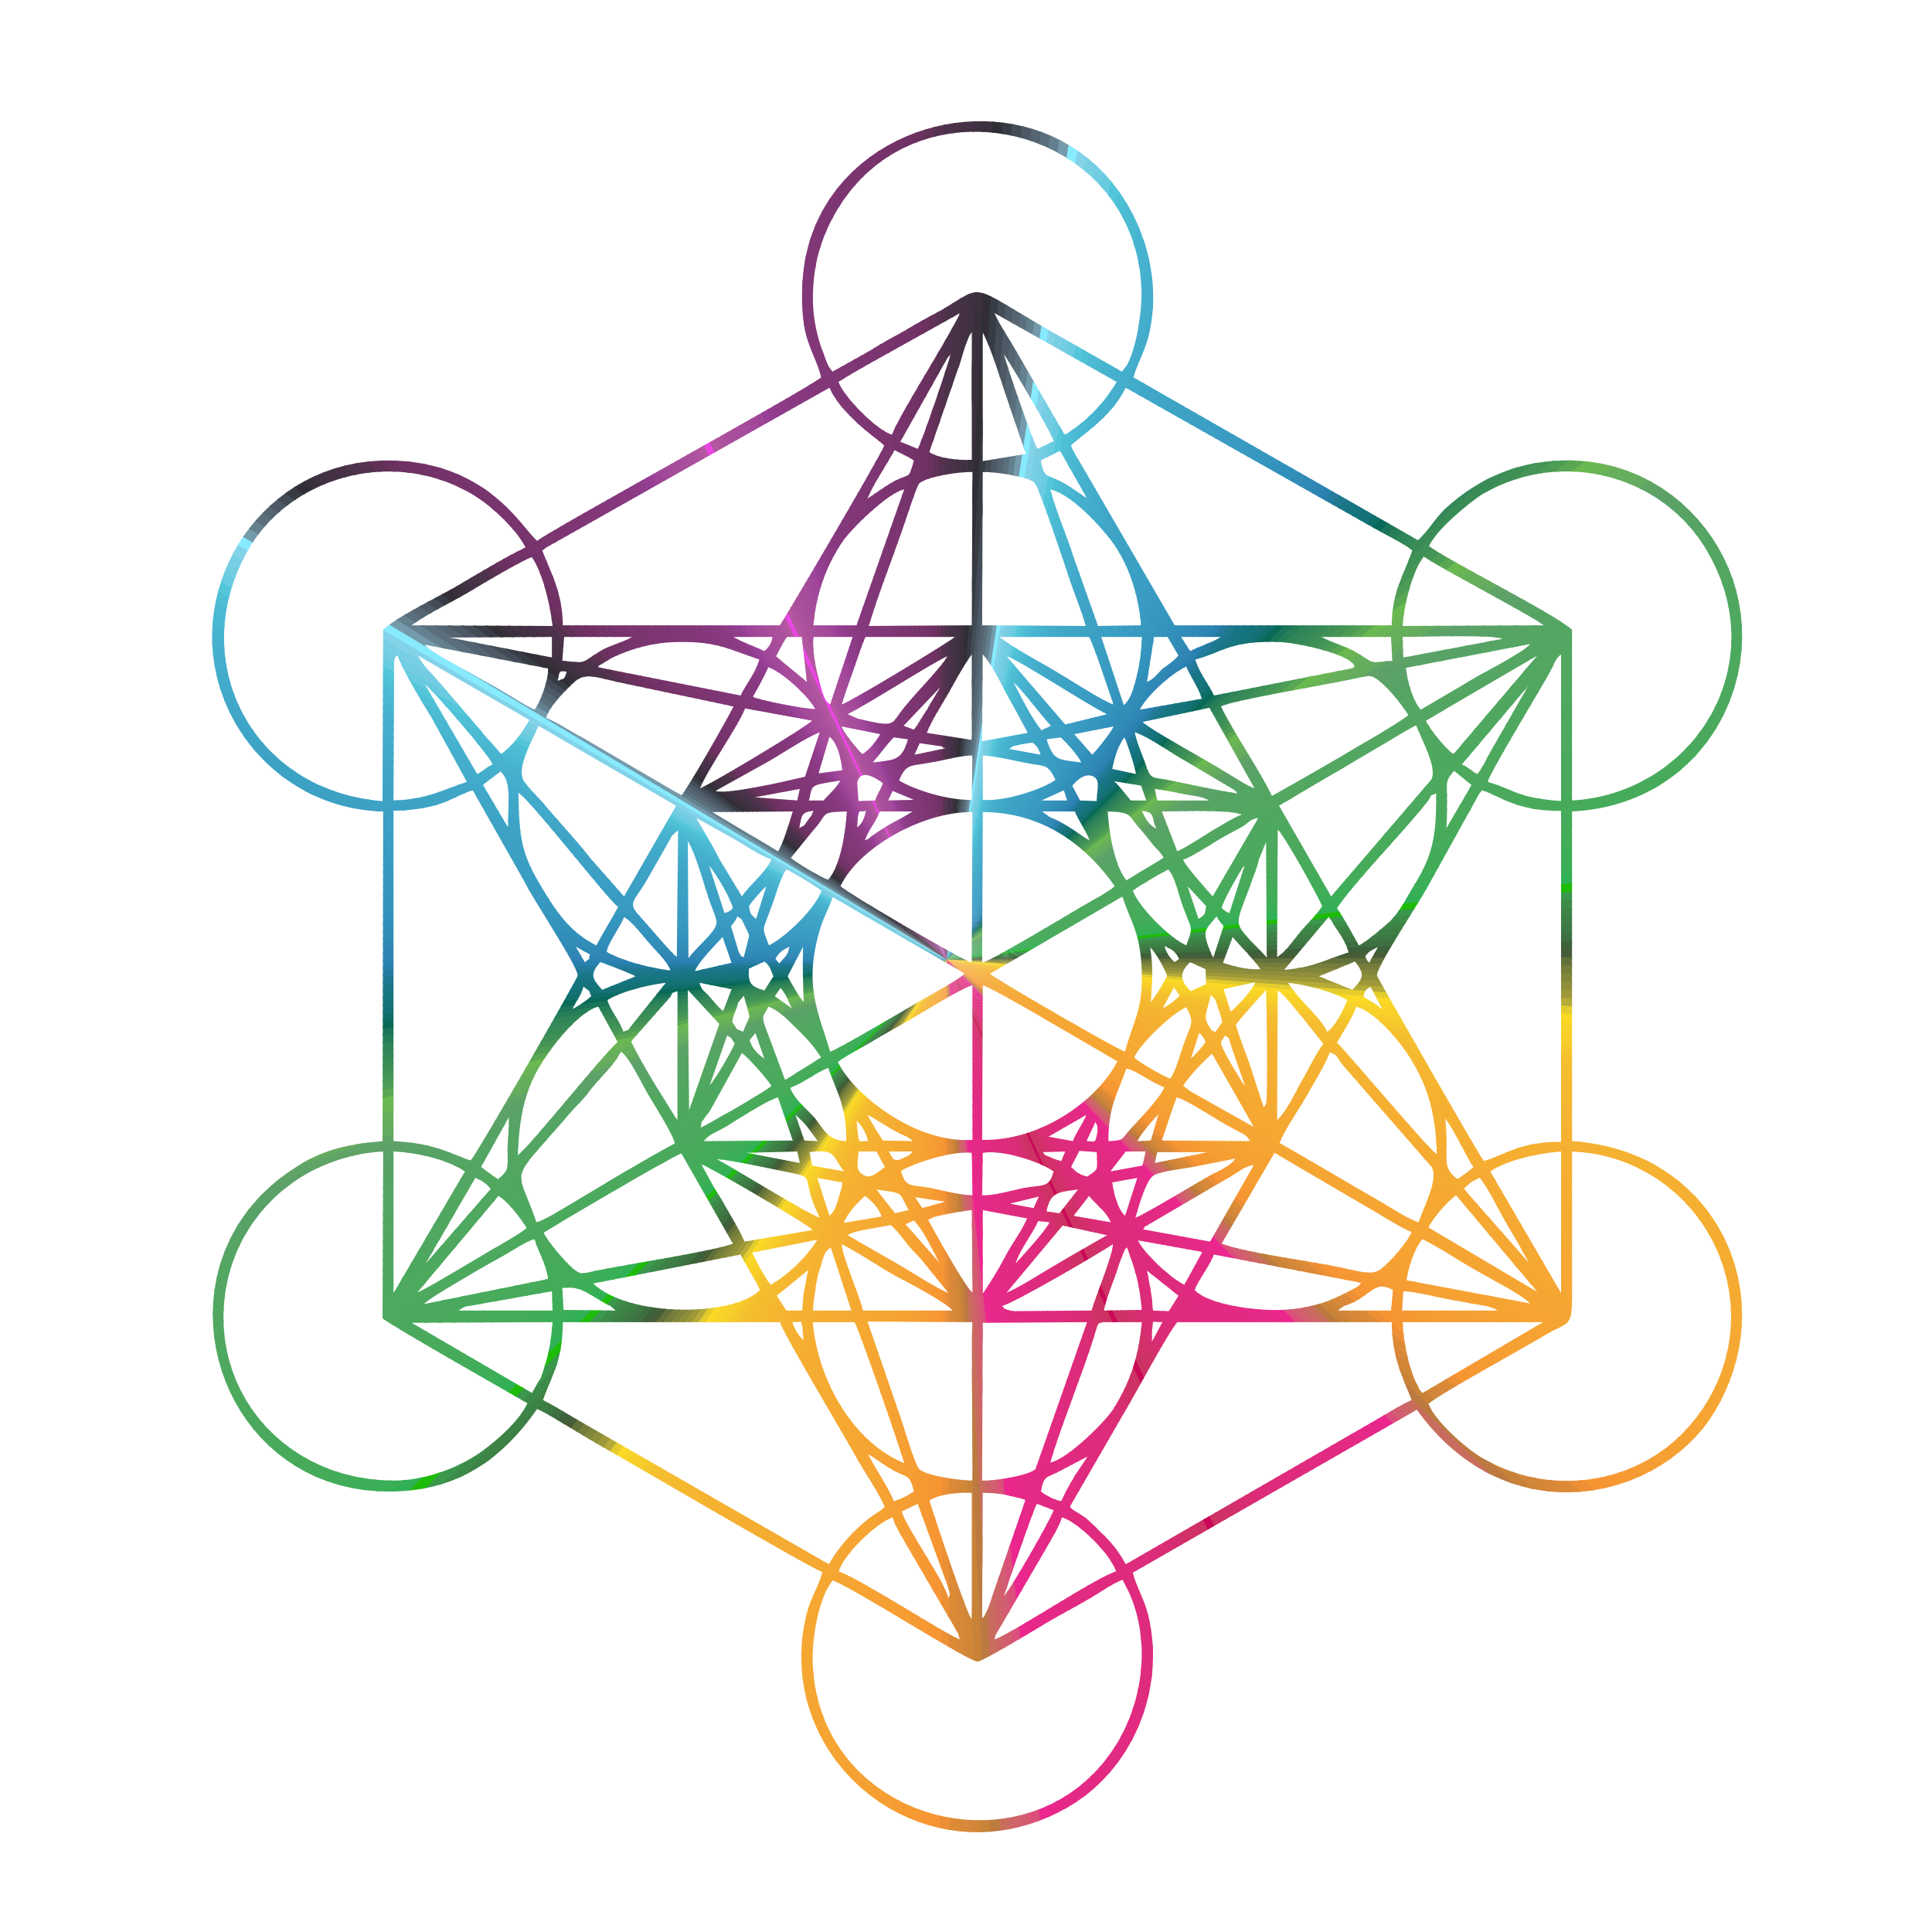<?xml version="1.0" encoding="UTF-8"?>
<!DOCTYPE svg PUBLIC "-//W3C//DTD SVG 1.1//EN" "http://www.w3.org/Graphics/SVG/1.1/DTD/svg11.dtd">
<!-- Creator: CorelDRAW (Versión de evaluación) -->
<svg xmlns="http://www.w3.org/2000/svg" xml:space="preserve" width="30px" height="30px" version="1.1" style="shape-rendering:geometricPrecision; text-rendering:geometricPrecision; image-rendering:optimizeQuality; fill-rule:evenodd; clip-rule:evenodd"
viewBox="0 0 30 30"
 xmlns:xlink="http://www.w3.org/1999/xlink"
 xmlns:xodm="http://www.corel.com/coreldraw/odm/2003">
 <defs>
  <style type="text/css">
   <![CDATA[
    .fil38 {fill:#F79533}
    .fil40 {fill:#F69933}
    .fil39 {fill:#F69733}
    .fil27 {fill:#EB268F}
    .fil44 {fill:#F69F33}
    .fil43 {fill:#F69E33}
    .fil42 {fill:#F69C33}
    .fil41 {fill:#F59A33}
    .fil50 {fill:#F6A532}
    .fil49 {fill:#F6A432}
    .fil48 {fill:#F5A332}
    .fil47 {fill:#F5A232}
    .fil46 {fill:#F5A133}
    .fil45 {fill:#F5A033}
    .fil26 {fill:#E9278B}
    .fil57 {fill:#F5A932}
    .fil56 {fill:#F5A932}
    .fil55 {fill:#F5A832}
    .fil54 {fill:#F5A732}
    .fil53 {fill:#F5A732}
    .fil52 {fill:#F5A632}
    .fil51 {fill:#F5A532}
    .fil83 {fill:#FBD926}
    .fil65 {fill:#F5AF31}
    .fil64 {fill:#F5AE31}
    .fil63 {fill:#F5AD31}
    .fil62 {fill:#F5AD32}
    .fil61 {fill:#F5AC32}
    .fil60 {fill:#F5AB32}
    .fil59 {fill:#F5AB32}
    .fil58 {fill:#F5AA32}
    .fil25 {fill:#E62888}
    .fil82 {fill:#F9D428}
    .fil71 {fill:#F5B531}
    .fil70 {fill:#F5B331}
    .fil69 {fill:#F5B231}
    .fil68 {fill:#F5B131}
    .fil67 {fill:#F5B031}
    .fil66 {fill:#F5AF31}
    .fil24 {fill:#E52987}
    .fil81 {fill:#F8D02A}
    .fil80 {fill:#F8CD2B}
    .fil74 {fill:#F5B930}
    .fil73 {fill:#F5B730}
    .fil72 {fill:#F5B531}
    .fil37 {fill:#ED8F35}
    .fil23 {fill:#E52986}
    .fil79 {fill:#F6C72D}
    .fil77 {fill:#F5BE2F}
    .fil76 {fill:#F5BC30}
    .fil75 {fill:#F5BA30}
    .fil22 {fill:#E32984}
    .fil78 {fill:#F5C12F}
    .fil21 {fill:#E22A83}
    .fil20 {fill:#E22A82}
    .fil19 {fill:#E12A81}
    .fil18 {fill:#E12A81}
    .fil17 {fill:#E12A80}
    .fil16 {fill:#E12A80}
    .fil15 {fill:#DF2B7F}
    .fil14 {fill:#DF2B7E}
    .fil13 {fill:#DE2B7E}
    .fil12 {fill:#DE2B7D}
    .fil11 {fill:#DE2B7C}
    .fil10 {fill:#DE2C7C}
    .fil9 {fill:#DD2C7B}
    .fil8 {fill:#DC2C79}
    .fil7 {fill:#DB2C78}
    .fil28 {fill:#DA507A}
    .fil6 {fill:#DA2D76}
    .fil5 {fill:#D82D74}
    .fil84 {fill:#E4CC2D}
    .fil36 {fill:#DD8A37}
    .fil4 {fill:#D62E71}
    .fil29 {fill:#D25D70}
    .fil3 {fill:#D2306B}
    .fil35 {fill:#D78838}
    .fil2 {fill:#D03168}
    .fil1 {fill:#CF3166}
    .fil30 {fill:#CE6468}
    .fil0 {fill:#CD3263}
    .fil34 {fill:#D18638}
    .fil31 {fill:#C86D5E}
    .fil33 {fill:#C88339}
    .fil32 {fill:#BC7A41}
    .fil85 {fill:#B6AA38}
    .fil251 {fill:#B357A0}
    .fil86 {fill:#9D993A}
    .fil250 {fill:#AF539E}
    .fil249 {fill:#AB509D}
    .fil248 {fill:#A94F9C}
    .fil247 {fill:#A84D9C}
    .fil87 {fill:#8E8E3B}
    .fil246 {fill:#A64C9B}
    .fil245 {fill:#A44A9A}
    .fil244 {fill:#A24899}
    .fil88 {fill:#82863B}
    .fil243 {fill:#9E4598}
    .fil200 {fill:#82D2E8}
    .fil242 {fill:#984096}
    .fil89 {fill:#757D3B}
    .fil241 {fill:#933D8F}
    .fil202 {fill:#749AAB}
    .fil199 {fill:#78CFE4}
    .fil240 {fill:#8F3C8A}
    .fil239 {fill:#8D3B86}
    .fil238 {fill:#8A3A83}
    .fil237 {fill:#883981}
    .fil198 {fill:#73CDE2}
    .fil236 {fill:#87397E}
    .fil235 {fill:#85387D}
    .fil234 {fill:#84377B}
    .fil233 {fill:#833779}
    .fil232 {fill:#823778}
    .fil231 {fill:#813777}
    .fil230 {fill:#803776}
    .fil229 {fill:#7F3675}
    .fil228 {fill:#7F3674}
    .fil227 {fill:#7E3573}
    .fil226 {fill:#7D3572}
    .fil225 {fill:#7C3571}
    .fil224 {fill:#7B3570}
    .fil197 {fill:#69CBE0}
    .fil203 {fill:#647F8D}
    .fil223 {fill:#79346E}
    .fil222 {fill:#78346D}
    .fil221 {fill:#76336B}
    .fil220 {fill:#743368}
    .fil219 {fill:#713266}
    .fil218 {fill:#6F3163}
    .fil90 {fill:#62703A}
    .fil217 {fill:#6B315F}
    .fil204 {fill:#5A6F7B}
    .fil216 {fill:#623158}
    .fil196 {fill:#53C6DA}
    .fil205 {fill:#546470}
    .fil195 {fill:#4EC0D6}
    .fil140 {fill:#6AB850}
    .fil139 {fill:#6AB456}
    .fil206 {fill:#4D5A65}
    .fil194 {fill:#4CBBD3}
    .fil138 {fill:#67B05B}
    .fil215 {fill:#55324F}
    .fil137 {fill:#66AD5D}
    .fil193 {fill:#4AB8D1}
    .fil136 {fill:#64AA5F}
    .fil192 {fill:#47B5D0}
    .fil135 {fill:#60A367}
    .fil214 {fill:#4D324B}
    .fil191 {fill:#46B2CF}
    .fil134 {fill:#5DA169}
    .fil207 {fill:#434C56}
    .fil190 {fill:#45B0CD}
    .fil133 {fill:#5AA268}
    .fil189 {fill:#45AECC}
    .fil132 {fill:#59A266}
    .fil213 {fill:#483248}
    .fil141 {fill:#59A653}
    .fil188 {fill:#43ACCB}
    .fil131 {fill:#57A365}
    .fil187 {fill:#42AACA}
    .fil130 {fill:#56A464}
    .fil129 {fill:#55A564}
    .fil186 {fill:#40A9C9}
    .fil212 {fill:#443145}
    .fil127 {fill:#54A662}
    .fil128 {fill:#53A562}
    .fil185 {fill:#40A7C8}
    .fil91 {fill:#475D38}
    .fil126 {fill:#52A661}
    .fil184 {fill:#3FA6C8}
    .fil124 {fill:#51A760}
    .fil125 {fill:#52A761}
    .fil183 {fill:#3EA5C7}
    .fil123 {fill:#50A760}
    .fil122 {fill:#50A75F}
    .fil182 {fill:#3DA4C6}
    .fil211 {fill:#403142}
    .fil120 {fill:#4FA85F}
    .fil121 {fill:#4FA85F}
    .fil181 {fill:#3DA3C5}
    .fil118 {fill:#4DA95E}
    .fil117 {fill:#4DA95E}
    .fil119 {fill:#4DA85F}
    .fil180 {fill:#3CA2C5}
    .fil179 {fill:#3DA1C4}
    .fil115 {fill:#4CA95E}
    .fil116 {fill:#4CA95E}
    .fil142 {fill:#4D9C55}
    .fil178 {fill:#3CA0C4}
    .fil113 {fill:#4AA95D}
    .fil112 {fill:#4AA95C}
    .fil114 {fill:#4AA95D}
    .fil177 {fill:#3BA0C4}
    .fil110 {fill:#48AB5C}
    .fil111 {fill:#49AA5C}
    .fil176 {fill:#3A9FC4}
    .fil175 {fill:#3B9EC3}
    .fil109 {fill:#47AA5B}
    .fil174 {fill:#3A9DC3}
    .fil208 {fill:#373B43}
    .fil107 {fill:#45AB5A}
    .fil108 {fill:#46AB5B}
    .fil173 {fill:#3A9CC2}
    .fil210 {fill:#3A303D}
    .fil106 {fill:#44AC59}
    .fil172 {fill:#399BC2}
    .fil105 {fill:#42AC59}
    .fil171 {fill:#389AC1}
    .fil170 {fill:#3999C0}
    .fil104 {fill:#40AD58}
    .fil143 {fill:#459556}
    .fil103 {fill:#3DAE57}
    .fil169 {fill:#3798BF}
    .fil102 {fill:#3BAF57}
    .fil168 {fill:#3697BF}
    .fil167 {fill:#3695BE}
    .fil101 {fill:#36AF56}
    .fil166 {fill:#3594BD}
    .fil100 {fill:#31B155}
    .fil144 {fill:#3F9057}
    .fil165 {fill:#3392BC}
    .fil98 {fill:#3A984D}
    .fil97 {fill:#3D8B49}
    .fil96 {fill:#3D8346}
    .fil95 {fill:#3E7E45}
    .fil94 {fill:#3D7743}
    .fil93 {fill:#3D6F40}
    .fil92 {fill:#3C613B}
    .fil164 {fill:#3190BB}
    .fil145 {fill:#3A8C57}
    .fil163 {fill:#328EB9}
    .fil209 {fill:#312E36}
    .fil162 {fill:#328CB8}
    .fil146 {fill:#358958}
    .fil161 {fill:#308AB6}
    .fil160 {fill:#3087B5}
    .fil147 {fill:#2F8458}
    .fil159 {fill:#2E84B3}
    .fil158 {fill:#2881B1}
    .fil148 {fill:#267E58}
    .fil157 {fill:#257B9F}
    .fil156 {fill:#1D7890}
    .fil149 {fill:#1A7559}
    .fil155 {fill:#1A7687}
    .fil154 {fill:#177481}
    .fil153 {fill:#15737C}
    .fil152 {fill:#157175}
    .fil151 {fill:#106E6A}
    .fil150 {fill:#086958}
    .fil99 {fill:#1DBC08}
    .fil201 {fill:#87EAFD}
    .fil253 {fill:#C90857}
    .fil252 {fill:#EA46E3}
   ]]>
  </style>
    <clipPath id="id0">
     <path d="M17.42 5.77l-1.11 -0.63c-1.3,-0.75 -1,-0.73 -1.7,-0.32 -0.19,0.1 -0.39,0.21 -0.57,0.32 -0.18,0.1 -0.37,0.2 -0.54,0.31l-0.57 0.32c-0.08,-0.08 -0.11,-0.18 -0.14,-0.28 -0.04,-0.09 -0.07,-0.19 -0.1,-0.31 -0.06,-0.24 -0.08,-0.49 -0.06,-0.75 0.03,-0.5 0.2,-0.9 0.4,-1.22 1.27,-2.03 4.52,-1.26 4.69,1.19 0.03,0.36 -0.06,0.98 -0.23,1.29 -0.01,0 -0.01,0.01 -0.02,0.02l-0.05 0.06zm-2.51 -0.91c-0.24,0.49 -0.94,1.57 -1.06,1.89 -0.24,-0.07 -0.75,-0.59 -0.83,-0.82 0.3,-0.19 0.62,-0.36 0.94,-0.54l0.95 -0.53zm1.63 1.89c-0.01,-0.01 -0.02,-0.01 -0.02,-0.02l-0.8 -1.38c-0.1,-0.17 -0.21,-0.33 -0.28,-0.49l1.9 1.07c-0.2,0.34 -0.47,0.61 -0.8,0.82zm-1.78 -1.25c-0.02,0.11 -0.45,1.38 -0.51,1.47l-0.27 -0.11 0.73 -1.3c0.01,0 0.02,-0.03 0.03,-0.03l0.02 -0.03zm1.6 1.35l-0.25 0.12c-0.06,-0.08 -0.49,-1.32 -0.52,-1.47 0.11,0.16 0.75,1.24 0.77,1.35zm-1.27 -1.69l0 1.98c-0.21,0.01 -0.51,-0.02 -0.66,-0.12l0.49 -1.42c0.04,-0.13 0.09,-0.33 0.16,-0.43 0,0 0.01,-0.01 0.01,-0.01zm0.84 1.89l-0.67 0.11 0 -2c0.14,0.28 0.25,0.65 0.35,0.95l0.32 0.94zm-2.04 -0.06c0.08,0.04 0.23,0.11 0.3,0.16 -0.08,0.31 -0.06,0.19 -0.32,0.33 -0.16,0.09 -0.28,0.19 -0.4,0.26 0.1,-0.24 0.28,-0.49 0.42,-0.75zm2.99 0.75l-0.19 -0.13c-0.44,-0.31 -0.46,-0.11 -0.53,-0.46l0.3 -0.15 0.42 0.74zm-4 -1.72c0.09,0.2 0.22,0.34 0.36,0.48 0.22,0.22 0.43,0.35 0.49,0.42 -0.09,0.22 -1.59,2.76 -1.62,2.79l-3.37 0c-0.01,-0.51 -0.17,-0.78 -0.32,-1.16 0.09,-0.08 0.17,-0.1 0.26,-0.16l4.2 -2.37zm9.05 2.53c-0.14,0.4 -0.31,0.62 -0.32,1.16l-3.37 0 -1.4 -2.41c-0.06,-0.11 -0.17,-0.27 -0.21,-0.38 0.11,-0.13 0.62,-0.42 0.85,-0.9l3.89 2.2c0.12,0.07 0.47,0.24 0.56,0.33zm-5.07 1.17l-1.61 -0.01 0.01 -2.38c0.17,-0.01 0.69,0.07 0.8,0.16 0.07,0.06 0.47,1.27 0.53,1.45 0.08,0.25 0.2,0.53 0.27,0.78zm0.86 -0.01l-0.67 0.01 -0.38 -1.07c-0.1,-0.32 -0.28,-0.73 -0.36,-1.05 0.32,0.07 0.76,0.55 0.95,0.8 0.25,0.34 0.41,0.78 0.46,1.31zm6.69 2.72l0 -2.65c-0.25,-0.24 -1.97,-1.1 -2.22,-1.3 0.09,-0.23 0.62,-0.68 0.85,-0.82 1.25,-0.71 2.8,-0.26 3.47,0.9 1.04,1.78 -0.22,3.76 -2.1,3.87zm-16.25 -3.93c-0.35,0.17 -0.74,0.41 -1.1,0.62 -0.28,0.16 -0.92,0.47 -1.11,0.66l-0.01 2.66c-1.99,-0.15 -3.06,-2.13 -2.11,-3.86 0.62,-1.14 2.2,-1.64 3.46,-0.93 0.32,0.18 0.71,0.54 0.87,0.85zm5.88 -0.9l-0.74 2.11 -0.67 0c0.05,-0.54 0.22,-0.96 0.46,-1.31 0.13,-0.19 0.71,-0.76 0.95,-0.8zm1.06 -0.27l-0.01 2.38 -1.6 0.01c0.15,-0.5 0.35,-1 0.52,-1.49 0.04,-0.11 0.22,-0.67 0.26,-0.72 0.11,-0.11 0.64,-0.19 0.83,-0.18zm-6.84 1.32c0.16,0.24 0.28,0.71 0.32,1.07l-2.19 -0.01c0.26,-0.19 0.65,-0.37 0.93,-0.54 0.18,-0.11 0.79,-0.47 0.94,-0.52zm15.71 1.06l-2.19 0.01c0.02,-0.35 0.17,-0.89 0.33,-1.08 0.1,0.1 1.73,0.95 1.86,1.07zm-15.4 0.5l-1.59 -0.31 1.59 -0.01 0 0.32zm0.16 0.05l0.03 -0.37 1.06 0c-0.16,0.09 -0.35,0.13 -0.5,0.22 -0.31,0.19 -0.19,0.19 -0.59,0.15zm3.14 -0.15c-0.1,-0.05 -0.4,-0.16 -0.48,-0.22l0.61 0c-0.03,0.1 -0.04,0.14 -0.13,0.22zm1.02 0.83c-0.06,-0.05 -0.07,-0.05 -0.12,-0.19 -0.08,-0.28 -0.16,-0.57 -0.14,-0.86l0.61 0 -0.35 1.05zm4.56 0.01l-0.35 -1.06 0.63 0c0,0.17 -0.03,0.4 -0.07,0.57 -0.04,0.15 -0.08,0.38 -0.21,0.49zm1.03 -0.84l-0.14 -0.22 0.62 0c-0.08,0.06 -0.37,0.16 -0.48,0.22zm3.14 0.15c-0.4,0.03 -0.24,0.06 -0.56,-0.13 -0.17,-0.1 -0.36,-0.14 -0.54,-0.24l1.08 0 0.02 0.37zm1.71 -0.34l-1.54 0.29 -0.01 -0.32c0.22,0 1.42,-0.04 1.55,0.03zm-11.54 0.32c-0.05,0.2 -0.21,0.39 -0.29,0.56l-2.22 -0.44c0,0 0.01,0 0.01,-0.01 0.01,-0.02 0.02,-0.02 0.02,-0.02l0.2 -0.12c0.3,-0.14 0.62,-0.23 0.97,-0.24 0.64,-0.02 0.83,0.11 1.31,0.27zm9.24 0.13l-2.18 0.43c-0.08,-0.18 -0.23,-0.35 -0.29,-0.56 0.43,-0.11 0.54,-0.3 1.32,-0.27 0.27,0.01 1.09,0.19 1.15,0.37 0,0 0,0.02 0,0.03zm-12.73 0.65c-0.14,-0.06 -0.3,-0.17 -0.42,-0.24 -0.15,-0.09 -0.29,-0.17 -0.44,-0.25 -0.17,-0.11 -0.74,-0.39 -0.85,-0.52l1.92 0.37c0.01,0.16 -0.11,0.51 -0.21,0.64zm15.46 -1.02c-0.09,0.12 -0.65,0.41 -0.83,0.51l-0.87 0.51c-0.12,-0.14 -0.2,-0.41 -0.23,-0.65l1.93 -0.37zm-14.96 0.43c-0.04,0.13 -0.03,0.1 -0.14,0.14 0.03,-0.14 0.01,-0.16 0.14,-0.14zm3.73 0.16c-0.02,-0.02 -0.44,-0.36 -0.48,-0.4 0.05,-0.09 0.11,-0.22 0.17,-0.3l0.23 0 0.08 0.7zm5.39 -0.7l0.21 0 0.17 0.29c-0.07,0.08 -0.15,0.13 -0.24,0.2 -0.1,0.09 -0.14,0.16 -0.25,0.21l0.11 -0.7zm-1.6 1.38l-0.15 0.07c-0.17,-0.22 -0.3,-0.49 -0.43,-0.74 0.11,0.08 0.46,0.55 0.58,0.67zm-8.67 0.6c-0.11,0.05 -0.14,0.1 -0.24,0.15l-0.81 -1.39c0.1,0.06 1.01,1.11 1.05,1.24zm6.95 -1.2c0,0.01 -0.19,0.31 -0.2,0.34 -0.09,0.13 -0.14,0.24 -0.21,0.32l-0.16 -0.06 0.57 -0.6zm8.34 1.35c-0.1,-0.05 -0.14,-0.11 -0.24,-0.15l1.03 -1.22 -0.59 1.03c-0.06,0.1 -0.11,0.23 -0.2,0.34zm-9.5 -2.13l1.39 0c-0.11,0.09 -1.59,0.99 -1.76,1.05 0.05,-0.17 0.12,-0.36 0.18,-0.53 0.05,-0.14 0.14,-0.42 0.19,-0.52zm3.85 1.05c-0.2,-0.07 -0.68,-0.39 -0.89,-0.51 -0.26,-0.16 -0.64,-0.35 -0.88,-0.54l1.39 0c0.06,0.08 0.32,0.88 0.38,1.05zm-4.63 0.07c-0.17,0 -0.88,-0.14 -0.97,-0.19 0.09,-0.16 0.17,-0.3 0.24,-0.46 0.23,0.08 0.63,0.46 0.73,0.65zm5.76 -0.66c0.07,0.17 0.2,0.34 0.24,0.5l-0.96 0.17c0.1,-0.21 0.48,-0.56 0.72,-0.67zm-7.03 0.62c-0.07,0.15 -0.73,1.31 -0.81,1.38l-1.54 -0.9c-0.2,-0.1 -0.37,-0.23 -0.56,-0.3 0.05,-0.19 0.33,-0.46 0.45,-0.57 0.18,-0.15 0.35,-0.05 0.8,0.04l1.66 0.35zm10.48 0.13c-0.09,0.11 -1.85,1.11 -2.12,1.26 -0.17,-0.37 -0.63,-1.04 -0.79,-1.39 0.14,-0.09 1.65,-0.34 2.06,-0.43 0.21,-0.04 0.25,-0.08 0.38,0.02 0.19,0.15 0.33,0.34 0.47,0.54zm-7.16 -0.91c-0.08,0.16 -0.5,0.58 -0.64,0.76 -0.26,0.3 -0.11,0.36 -0.75,0.21l-0.16 -0.07c0.36,-0.18 1.35,-0.82 1.55,-0.9zm1.83 1.06l-0.91 -1.06c0.15,0.03 1.28,0.77 1.56,0.9l-0.65 0.16zm-8.76 0.46c-0.09,-0.12 -0.21,-0.23 -0.31,-0.36l-0.66 -0.77c-0.12,-0.14 -0.24,-0.24 -0.32,-0.4l1.73 1c-0.11,0.2 -0.27,0.41 -0.44,0.53zm16.09 -1.53l-1.3 1.53c-0.11,-0.07 -0.36,-0.37 -0.43,-0.52l1.73 -1.01zm-8.78 -0.02l0 1.33 -0.7 -0.11c0.08,-0.2 0.23,-0.43 0.34,-0.62 0.11,-0.2 0.23,-0.42 0.36,-0.6zm0.87 1.22l-0.71 0.13 0.01 -1.35c0.12,0.13 0.26,0.4 0.35,0.58 0.13,0.23 0.22,0.4 0.35,0.64zm-2.29 0.02c-0.06,0.1 -0.17,0.25 -0.28,0.31 -0.05,-0.04 -0.3,-0.34 -0.32,-0.43l0.6 0.12zm3.62 -0.12c-0.03,0.09 -0.28,0.39 -0.33,0.44l-0.28 -0.32 0.61 -0.12zm-3.01 0.26l0.35 0.05c0,0.01 0.01,0.02 0.02,0.02 0.01,0 0.02,0.01 0.03,0.01l-0.48 0.1 0.08 -0.18zm1.88 0.18l-0.49 -0.09c0.03,-0.02 0.03,-0.03 0.08,-0.05 0.01,0 0.08,-0.01 0.09,-0.02 0.06,-0.01 0.14,-0.02 0.19,-0.03 0.07,0.05 0.09,0.08 0.13,0.19zm-2.28 -0.27l0.22 0.03c-0.1,0.32 -0.18,0.32 -0.55,0.36 0.1,-0.11 0.24,-0.31 0.33,-0.39zm2.91 0.39c-0.38,-0.05 -0.43,-0.03 -0.54,-0.36l0.22 -0.03c0.1,0.09 0.27,0.28 0.32,0.39zm0.85 0.18l-0.37 -0.08c0.04,-0.2 0.1,-0.38 0.19,-0.49 0.04,0.07 0.17,0.48 0.18,0.57zm-4.76 -0.58c0.13,0.1 0.18,0.35 0.2,0.52l-0.37 0.05 0.17 -0.57zm-5.63 0.7c-0.39,0.13 -0.61,0.27 -1.14,0.29l0.01 -2.17c0.03,-0.09 0,-0.03 0.05,-0.09 0.06,0.2 0.41,0.78 0.53,0.97l0.55 1zm16.99 -1.98l0 2.28c-0.71,-0.06 -0.68,-0.16 -1.14,-0.3 0.06,-0.19 0.8,-1.4 0.97,-1.71 0.06,-0.11 0.08,-0.2 0.17,-0.27zm-9.14 1.57l-0.01 0.69c-0.37,0.01 -0.88,-0.15 -1.13,-0.3 0.11,-0.27 0.18,-0.22 0.49,-0.28 0.2,-0.03 0.46,-0.11 0.65,-0.11zm1.29 0.38c-0.21,0.15 -0.79,0.34 -1.13,0.31l0 -0.69c0.19,0.01 0.44,0.07 0.64,0.11 0.33,0.07 0.36,0 0.49,0.27zm-8.62 -0.13c0.19,0.15 0.11,0.54 0.12,0.87l-0.39 -0.66c0.04,-0.04 0.01,-0.01 0.06,-0.05l0.21 -0.16zm3.8 -0.98l1.04 0.19c-0.06,0.08 -1.57,0.99 -1.74,1.05 0.12,-0.3 0.58,-0.94 0.7,-1.24zm2.02 1.43l-0.26 0.01 -0.02 -0.28c0.05,-0.28 0.38,-0.01 0.4,0 -0.04,0.12 -0.08,0.15 -0.12,0.27zm3.44 0.01l-0.26 -0.01 -0.12 -0.23c0.05,-0.06 0.18,-0.2 0.31,-0.15 0.14,0.05 0.07,0.21 0.07,0.39zm2.45 -0.2c-0.13,-0.04 -0.34,-0.19 -0.45,-0.25 -0.3,-0.19 -1.14,-0.64 -1.29,-0.78l1.04 -0.22 0.7 1.25zm3.37 -0.05l-0.39 0.67c0.01,-0.17 0.01,-0.33 0.01,-0.5 -0.01,-0.25 -0.01,-0.25 0.11,-0.39l0.27 0.22zm-10.12 -0.82l-0.23 0.69c-0.24,0.06 -1.24,0.29 -1.39,0.22l0.81 -0.45c0.23,-0.13 0.58,-0.37 0.81,-0.46zm6.48 0.95c-0.33,-0.05 -0.69,-0.13 -1.03,-0.2 -0.27,-0.06 -0.31,0.01 -0.39,-0.25 -0.06,-0.17 -0.14,-0.34 -0.17,-0.5 0.22,0.07 0.59,0.34 0.81,0.46l0.71 0.42c0.07,0.05 0.06,0.04 0.07,0.07zm-6.16 -0.2c-0.08,0.14 -0.17,0.2 -0.26,0.31l-0.23 0c0.04,-0.14 0.02,-0.2 0.12,-0.24 0.04,-0.02 0.3,-0.06 0.37,-0.07zm-0.63 0.13l-0.04 0.18 -0.66 -0.05 0.7 -0.13zm1.77 0.17l-0.4 0.01 0.07 -0.15 0.33 0.14zm2.38 0.01l-0.4 0 0.35 -0.16 0.05 0.16zm1.23 0l-0.24 0c-0.07,-0.08 -0.2,-0.25 -0.26,-0.3l0.42 0.07 0.08 0.23zm0.97 0l-0.8 0 -0.04 -0.18c0.16,0.02 0.3,0.05 0.45,0.08 0.1,0.02 0.32,0.04 0.39,0.1zm-9.08 1.49l-0.52 -0.59c-0.17,-0.22 -0.33,-0.39 -0.52,-0.61 -0.09,-0.1 -0.14,-0.16 -0.25,-0.29 -0.06,-0.06 -0.24,-0.25 -0.27,-0.31 -0.12,-0.21 0.16,-0.66 0.23,-0.85l2.14 1.24 -0.81 1.41zm12.3 -2.66c0.06,0.18 0.33,0.64 0.24,0.84l-1.56 1.82 -0.81 -1.41 1.58 -0.93c0.16,-0.09 0.39,-0.24 0.55,-0.32zm-9.91 1.96l-1.02 -0.61 1.25 -0.01c-0.05,0.16 -0.15,0.51 -0.23,0.62zm7.2 -0.57c-0.21,0.07 -0.86,0.52 -1,0.57l-0.24 -0.62c0.25,0 1.03,-0.03 1.21,0.04 0.01,0 0.02,0 0.03,0.01zm-5.83 -0.06c-0.04,0.15 -0.06,0.19 -0.14,0.26 0,-0.02 0.01,-0.17 0.01,-0.17 0.04,-0.13 0,-0.06 0.13,-0.09zm-0.82 0c-0.04,0.11 -0.02,0.05 -0.08,0.14 -0.09,0.12 -0.02,0.06 -0.14,0.13 0.04,-0.2 0.03,-0.25 0.22,-0.27zm5.33 0.28c-0.11,-0.05 -0.17,-0.14 -0.23,-0.28 0.23,0.02 0.14,0.13 0.23,0.28zm-4.3 -0.27l0.51 0c-0.28,0.18 -0.27,0.13 -0.63,0.38 -0.09,0.07 -0.02,0.03 -0.11,0.07 0.06,-0.18 0.16,-0.26 0.23,-0.45zm3.26 0.45c-0.11,-0.05 -0.24,-0.18 -0.54,-0.33 -0.03,-0.01 -0.06,-0.02 -0.09,-0.04l-0.11 -0.08 0.51 0c0.07,0.17 0.16,0.27 0.23,0.45zm-3.77 -0.45c-0.02,0.33 -0.1,0.85 -0.29,1.06 -0.11,-0.03 -0.52,-0.28 -0.58,-0.34l0.35 -0.43c0.24,-0.26 0.08,-0.28 0.52,-0.29zm4.92 0.72l-0.58 0.35c-0.18,-0.22 -0.27,-0.72 -0.29,-1.07 0.41,0.01 0.31,0.07 0.52,0.29 0.08,0.09 0.1,0.12 0.17,0.21 0.08,0.1 0.11,0.1 0.18,0.22zm-6.55 0.6l-0.35 -0.58c-0.11,-0.22 -0.24,-0.43 -0.36,-0.64l0.58 0.32c0.17,0.1 0.43,0.28 0.59,0.32 -0.08,0.2 -0.34,0.4 -0.46,0.58zm8.02 -1.22l-0.71 1.22c-0.09,-0.1 -0.42,-0.47 -0.46,-0.57 0.15,-0.05 0.41,-0.23 0.57,-0.32 0.1,-0.06 0.18,-0.1 0.29,-0.16 0.2,-0.11 0.15,-0.14 0.31,-0.17zm-4.44 -0.09l-0.01 2.34c-0.15,-0.04 -1.95,-1.09 -2.04,-1.19 0.27,-0.58 1.26,-1.16 2.05,-1.15zm2.21 1.15c-0.11,0.1 -0.35,0.22 -0.5,0.31 -0.24,0.14 -1.45,0.87 -1.56,0.88l0.01 -2.34c1.02,0 1.68,0.62 2.05,1.15zm-6.78 -0.87l-0.02 1.97c-0.08,-0.05 -0.47,-0.52 -0.59,-0.65 -0.18,-0.19 -0.07,-0.22 0.11,-0.52l0.37 -0.65c0.02,-0.04 0.01,-0.03 0.04,-0.07l0.09 -0.08zm10 1.18c-0.07,0.12 -0.23,0.27 -0.33,0.39 -0.11,0.13 -0.23,0.32 -0.37,0.4l0.01 -1.98c0.09,0.07 0.62,1.02 0.69,1.19zm-9.15 0.03c-0.06,0.06 -0.03,0.04 -0.13,0.08l-0.24 -0.74c0.12,0.14 0.33,0.5 0.37,0.66zm0.52 -0.34l-0.16 0.51c-0.08,-0.07 -0.09,-0.07 -0.11,-0.2 0.05,-0.08 0.22,-0.27 0.27,-0.31zm6.83 0.31c-0.02,0.14 -0.02,0.13 -0.12,0.2l-0.17 -0.51 0.29 0.31zm0.6 -0.64l-0.24 0.75c-0.09,-0.04 -0.06,-0.03 -0.12,-0.08 0.02,-0.11 0.24,-0.49 0.32,-0.62l0.04 -0.05zm2.97 -1.11c0.01,0.67 -0.06,0.98 -0.35,1.44 -0.12,0.2 -0.2,0.37 -0.35,0.53 -0.07,0.07 -0.4,0.35 -0.5,0.39 -0.09,-0.16 -0.23,-0.42 -0.34,-0.58 0.32,-0.46 1.08,-1.23 1.41,-1.66 0.09,-0.12 -0.01,-0.06 0.13,-0.12zm-12.7 1.76c-0.1,0.19 -0.24,0.41 -0.34,0.6 -0.43,-0.21 -0.65,-0.57 -0.86,-0.92 -0.3,-0.5 -0.34,-0.74 -0.35,-1.45 0.18,0.1 1.45,1.74 1.55,1.77zm1.09 0.8l-0.01 -1.82c0.14,0.22 0.27,0.76 0.36,0.99 0.1,0.27 0.14,0.28 -0.03,0.48 -0.11,0.12 -0.24,0.24 -0.32,0.35zm8.97 -1.81l0.01 1.8c-0.1,-0.12 -0.22,-0.22 -0.32,-0.34 -0.21,-0.24 -0.12,-0.25 0.12,-0.94 0.03,-0.07 0.06,-0.17 0.08,-0.25l0.11 -0.27zm-7.45 0.43c0.08,0.03 0.47,0.27 0.55,0.33 -0.11,0.29 -0.56,0.72 -0.82,0.85 -0.12,-0.32 -0.1,-0.2 0.03,-0.58 0.06,-0.14 0.15,-0.49 0.24,-0.6zm-0.66 1.37c-0.08,-0.07 0,0.05 -0.08,-0.09l-0.12 -0.4c0.05,-0.06 0.07,-0.08 0.1,-0.15 0.05,0.04 0.03,0.01 0.07,0.05l0.11 0.23c0.01,0.05 -0.07,0.28 -0.08,0.36zm6.87 -0.19c-0.25,-0.11 -0.73,-0.58 -0.83,-0.85 0.09,-0.07 0.43,-0.27 0.55,-0.33 0.11,0.11 0.17,0.43 0.23,0.58 0.13,0.36 0.17,0.29 0.05,0.6zm0.47 -0.45c0.04,0.07 0.06,0.09 0.11,0.15l-0.16 0.49c-0.03,-0.04 -0.12,-0.27 -0.12,-0.33 -0.01,-0.09 0.02,-0.12 0.06,-0.18l0.11 -0.13zm-9.81 0.71l-0.14 -0.24 0.22 0.12c-0.03,0.1 0.02,0.05 -0.08,0.12zm3.18 -0.24c-0.03,0.1 -0.01,0.07 -0.06,0.15l-0.1 0.11 -0.06 -0.07c0.05,-0.09 0.1,-0.14 0.22,-0.19zm6.05 0.19l-0.07 0.05c-0.08,-0.07 -0.12,-0.13 -0.16,-0.25 0.05,0.02 0.08,0.04 0.12,0.06 0.09,0.07 0.1,0.14 0.11,0.14zm3.09 -0.19l-0.14 0.25c-0.07,-0.08 -0.03,-0.04 -0.06,-0.1 0.06,-0.09 0.1,-0.09 0.2,-0.15zm-0.77 -0.46c0.02,0.02 0.01,0.01 0.04,0.05 0.02,0.03 0.03,0.05 0.04,0.07 0.09,0.13 0.2,0.29 0.23,0.43 -0.36,0.11 -0.53,0.23 -1,0.27l0.69 -0.82zm-10.22 0.83c-0.32,-0.04 -0.75,-0.15 -0.99,-0.29 0.02,-0.14 0.21,-0.38 0.27,-0.54 0.12,0.06 0.29,0.29 0.37,0.38 0.09,0.11 0.31,0.31 0.35,0.45zm0.81 -0.52l0.14 0.4 -0.57 0.13c0.05,-0.14 0.33,-0.42 0.43,-0.53zm8.35 0.5c-0.2,0.01 -0.4,-0.04 -0.58,-0.1l0.15 -0.4c0.06,0.07 0.14,0.16 0.22,0.24 0.06,0.08 0.17,0.18 0.21,0.26zm3.44 -2.78c0.27,0.08 0.53,0.33 1.23,0.32l0 5.14c-0.64,0 -0.84,0.19 -1.2,0.3 -0.08,-0.1 -1.65,-2.85 -1.66,-2.88 -0.01,-0.14 0.7,-1.2 0.81,-1.42l0.61 -1.1c0.07,-0.11 0.13,-0.26 0.21,-0.36zm-15.7 5.75c-0.06,-0.01 -0.31,-0.13 -0.55,-0.2 -0.2,-0.06 -0.43,-0.09 -0.65,-0.1l0 -5.13c0.77,-0.02 0.91,-0.22 1.23,-0.32l0.81 1.43c0.11,0.24 0.83,1.31 0.82,1.45 0,0.04 -1.57,2.78 -1.66,2.87zm4.7 -2.86l-0.14 0.22c-0.2,-0.06 -0.26,-0.1 -0.24,-0.34l0.24 -0.11c0.1,0.08 0.09,0.12 0.14,0.23zm2.97 -0.04c-0.08,0.08 -0.41,0.26 -0.51,0.32 -0.22,0.12 -1.46,0.86 -1.58,0.89 -0.18,-0.61 -0.41,-1.01 -0.17,-1.86 0.06,-0.22 0.15,-0.36 0.21,-0.54l1.92 1.11c0.02,0.01 0.05,0.02 0.07,0.04 0.05,0.03 0.03,0.02 0.06,0.04zm2.45 -1.2c0.11,0.37 0.28,0.53 0.3,1.17 0.02,0.6 -0.14,0.78 -0.26,1.24 -0.1,-0.02 -2.02,-1.13 -2.1,-1.21l2.06 -1.2zm1.05 1.02l0.24 0.11 0.01 0.23 -0.24 0.11c-0.17,-0.16 -0.18,-0.29 -0.01,-0.45zm-8.61 0.22l-0.52 0.21c-0.14,-0.16 -0.21,-0.23 -0.03,-0.43 0.05,0.01 0.51,0.19 0.55,0.22zm11.17 -0.23c0.16,0.2 0.13,0.26 -0.04,0.44l-0.52 -0.21 0.56 -0.23zm-9.81 0.77c-0.09,-0.07 -0.13,-0.13 -0.2,-0.21 -0.1,-0.12 -0.12,-0.08 -0.17,-0.23l0.5 0.1 -0.13 0.34zm8.26 -0.45c-0.02,0.1 -0.28,0.38 -0.38,0.46l-0.11 -0.35 0.49 -0.11zm-1.63 -0.54c0.1,0.09 0.27,0.42 0.26,0.45 -0.05,0.1 -0.18,0.32 -0.25,0.4 0.02,-0.34 0.04,-0.5 -0.01,-0.85zm-5.38 0.85c-0.08,-0.09 -0.18,-0.27 -0.25,-0.4l0.24 -0.46c-0.01,0.36 0,0.52 0.01,0.86zm-2.14 -0.3l-0.53 0.66c-0.09,0.11 0.01,0.04 -0.13,0.1 -0.08,-0.21 -0.19,-0.31 -0.25,-0.49 0.21,-0.13 0.59,-0.23 0.91,-0.27zm10.27 0.76c-0.15,-0.28 -0.44,-0.48 -0.61,-0.76 0.29,0.03 0.73,0.15 0.92,0.27 -0.05,0.14 -0.2,0.43 -0.31,0.49zm-8.31 -0.36l-0.27 -0.19 0.09 -0.13c0.11,0.13 0.11,0.2 0.18,0.32zm5.93 -0.33l0.09 0.13c-0.1,0.1 -0.16,0.14 -0.27,0.2l0.18 -0.33zm-9.17 -0.01c0.12,0.09 0.08,0.05 0.12,0.15 -0.1,0.09 -0.19,0.14 -0.29,0.2 0.06,-0.14 0.13,-0.2 0.17,-0.35zm12.41 0.36c-0.06,-0.06 -0.22,-0.16 -0.3,-0.2 0.04,-0.12 0,-0.08 0.11,-0.16l0.19 0.36zm-9.92 -0.22c0.12,0.46 0.11,0.23 -0.01,0.56 -0.14,-0.05 -0.08,-0.03 -0.17,-0.15 0.01,-0.09 0.03,-0.11 0.06,-0.2 0.01,-0.01 0.03,-0.1 0.03,-0.1l0.09 -0.11zm7.43 0.41l-0.11 0.16c-0.07,-0.05 -0.04,0 -0.1,-0.1 -0.1,-0.16 -0.02,-0.22 0.03,-0.48 0.08,0.07 0.07,0.06 0.11,0.19 0.03,0.07 0.06,0.19 0.07,0.23zm-7.81 0.03l-0.47 1.34 -0.02 -1.87 0.49 0.53zm8.49 -0.53c0.01,0.3 0.03,1.66 0,1.76 -0.03,0.08 -0.01,0.03 -0.04,0.06 -0.05,-0.15 -0.14,-0.43 -0.2,-0.62 -0.07,-0.21 -0.18,-0.46 -0.23,-0.66 0.14,-0.18 0.32,-0.37 0.47,-0.54zm0.89 0.84c-0.09,0.1 -0.26,0.45 -0.34,0.58 -0.09,0.17 -0.26,0.51 -0.38,0.6l0.01 -2.01c0.11,0.06 0.28,0.31 0.37,0.4l0.34 0.43zm-10.03 -0.82l0 2c0,-0.01 -0.01,-0.01 -0.02,-0.02l-0.36 -0.58c-0.11,-0.19 -0.25,-0.42 -0.34,-0.62l0.6 -0.68c0.08,-0.11 -0.02,-0.05 0.12,-0.1zm7.9 0.25c0.14,0.25 0.07,0.26 -0.03,0.55 -0.06,0.15 -0.13,0.45 -0.22,0.56 -0.13,-0.05 -0.46,-0.24 -0.56,-0.33 0.09,-0.21 0.59,-0.69 0.81,-0.78zm-6.55 0.8c-0.11,-0.08 -0.19,-0.15 -0.23,-0.29l0.09 -0.11 0.14 0.4zm0.88 -0.02l-0.56 0.35 -0.32 -0.86c-0.05,-0.16 0,-0.14 0.06,-0.28 0.2,0.08 0.31,0.22 0.45,0.35 0.16,0.16 0.24,0.24 0.37,0.44zm5.87 -0.38c0.03,0.02 0.02,0.01 0.05,0.05 0.03,0.04 0.03,0.04 0.05,0.09 -0.08,0.11 -0.13,0.17 -0.23,0.26l0.13 -0.4zm-3.52 -0.74l0 2.4c-0.9,0.06 -1.86,-0.72 -2.09,-1.21 0.13,-0.1 0.33,-0.2 0.5,-0.3 0.18,-0.11 0.35,-0.2 0.52,-0.3 0.18,-0.1 0.95,-0.58 1.07,-0.59zm0.15 2.4l0.01 -2.4c0.12,0.01 1.84,1.04 2.09,1.18 -0.27,0.55 -1.14,1.24 -2.1,1.22zm4.08 -0.85c-0.01,-0.01 -0.02,-0.01 -0.02,-0.01 0,-0.01 -0.37,-0.57 -0.35,-0.66l0.06 -0.1c0.07,0.04 0.05,0 0.1,0.17l0.21 0.6zm-8.04 -0.77c0.11,0.06 0.04,0.03 0.12,0.12 -0.05,0.13 -0.32,0.59 -0.39,0.65l0.27 -0.77zm2.88 1.64l-0.46 -0.01c-0.1,-0.15 -0.18,-0.28 -0.24,-0.4 0.11,0.05 0.28,0.18 0.52,0.3 0,0 0.09,0.04 0.09,0.04 0.11,0.07 0.05,0.03 0.09,0.07zm3.32 -1.13c0.17,0.04 0.38,0.22 0.59,0.29 -0.06,0.17 -0.4,0.51 -0.56,0.69 -0.11,0.13 -0.08,0.14 -0.31,0.15 0,-0.54 0.14,-0.73 0.28,-1.13zm-4.35 1.13c-0.28,-0.01 -0.35,-0.18 -0.48,-0.35 -0.14,-0.16 -0.33,-0.3 -0.39,-0.48 0.22,-0.08 0.39,-0.23 0.59,-0.31 0.14,0.39 0.29,0.62 0.28,1.14zm-1.62 -1.37c0.11,0.08 0.38,0.39 0.46,0.51 -0.12,0.11 -1.03,0.62 -1.1,0.65 0.02,-0.14 0.01,-0.07 0.06,-0.15 0.04,-0.06 0.06,-0.07 0.1,-0.14l0.48 -0.87zm7.95 1.15l-0.96 -0.54c-0.02,-0.01 -0.04,-0.02 -0.06,-0.04l-0.08 -0.06c0.12,-0.18 0.29,-0.35 0.45,-0.5l0.65 1.14zm2.84 0.42c-0.13,-0.07 -1.38,-1.57 -1.55,-1.73 0.1,-0.18 0.24,-0.38 0.3,-0.56 0.3,0.08 0.71,0.57 0.88,0.87 0.24,0.4 0.36,0.84 0.37,1.42zm-8.83 -0.2c-0.17,-0.01 -0.14,0.08 -0.18,-0.32 0.09,0.09 0.15,0.19 0.18,0.32zm3.53 -0.3c0,0.01 0.06,0.07 0.02,0.21 -0.03,0.13 -0.02,0.09 -0.16,0.09l0.14 -0.3zm-4.31 0.3l-0.21 -0.01 -0.14 -0.4c0.06,0.05 0.12,0.11 0.18,0.18l0.17 0.23zm5.29 -0.42l-0.12 0.41 -0.21 0.01c0.06,-0.12 0.24,-0.33 0.33,-0.42zm-5.91 -0.26l0.23 0.67 -1.38 0.01c0.07,-0.1 0.17,-0.13 0.28,-0.19 0.21,-0.12 0.68,-0.44 0.87,-0.49zm4.79 0.27c-0.06,0.15 -0.16,0.27 -0.21,0.41l-0.38 -0.07 0.59 -0.34zm2.54 0.41l-1.37 -0.01c0.07,-0.2 0.16,-0.49 0.23,-0.67 0.17,0.04 0.65,0.37 0.85,0.47 0.2,0.11 0.22,0.09 0.29,0.21zm-10.12 -2.09l0.3 0.55c-0.3,0.28 -1.31,1.56 -1.55,1.76 0.02,-0.56 0.1,-0.99 0.35,-1.4 0.17,-0.28 0.58,-0.82 0.9,-0.91zm4.58 2.37l-0.07 -0.12 0.37 0c-0.03,0.03 -0.01,0.03 -0.06,0.06 -0.17,0.09 -0.17,0.08 -0.24,0.06zm2.61 0.03c-0.07,-0.02 -0.11,-0.03 -0.17,-0.06 -0.11,-0.05 -0.06,-0.01 -0.12,-0.08l0.35 -0.01 -0.06 0.15zm-4.06 0.03l-0.83 -0.16 0.79 -0.02 0.04 0.18zm5.55 -0.17l0.79 0 -0.83 0.17 0.04 -0.17zm-0.34 1.02c0.04,-0.14 0.15,-0.54 0.26,-0.64 0.07,-0.08 0.49,-0.12 0.63,-0.15l0.66 -0.13c-0.05,0.1 -0.25,0.19 -0.35,0.24 -0.24,0.13 -1.04,0.62 -1.2,0.68zm-9.73 -1.56c0.01,0.15 -0.02,0.36 -0.02,0.53 0.01,0.27 0.01,0.31 -0.15,0.43 -0.07,-0.05 -0.19,-0.13 -0.26,-0.19l0.43 -0.77zm8.86 0.52l0.27 0.02c0.01,0.3 0.03,0.26 -0.15,0.38 -0.12,-0.03 -0.17,-0.07 -0.25,-0.15l0.13 -0.25zm6.12 0.25c-0.07,0.07 -0.19,0.15 -0.25,0.19 -0.27,-0.21 -0.12,-0.3 -0.19,-0.94 0.12,0.13 0.34,0.62 0.44,0.75zm-9.14 0c-0.07,0.05 -0.2,0.18 -0.3,0.14 -0.17,-0.07 -0.12,-0.18 -0.11,-0.38l0.28 0 0.13 0.24zm-0.63 0.07l-0.5 -0.09 -0.04 -0.21c0.43,-0.06 0.35,0.08 0.54,0.3zm-5.89 0l-1.11 1.89 0 -2.2c0.4,0.02 0.84,0.13 1.11,0.31zm2.42 -1.86c0.13,0.07 0.35,0.55 0.44,0.69 0.1,0.17 0.37,0.59 0.4,0.74 -0.16,0.06 -1.29,0.74 -1.59,0.92 -0.14,0.08 -0.42,0.26 -0.56,0.3 -0.32,-0.93 -0.46,-0.55 0.55,-1.73 0.1,-0.11 0.18,-0.18 0.26,-0.29 0.16,-0.22 0.39,-0.4 0.5,-0.63zm6.72 1.86c-0.07,0.27 -0.17,0.2 -0.48,0.26 -0.18,0.04 -0.46,0.12 -0.63,0.11l0.01 -0.66c0.32,-0.05 0.89,0.14 1.1,0.29zm1.12 -0.31l0.31 0 -0.05 0.22 -0.5 0.09 0.24 -0.31zm4.55 1.1c-0.14,-0.04 -0.41,-0.21 -0.54,-0.29l-1.62 -0.94c0.04,-0.15 0.31,-0.54 0.4,-0.7 0.11,-0.2 0.3,-0.5 0.38,-0.71 0.17,0.07 0.05,0.04 0.28,0.29l1.3 1.49c0.12,0.2 -0.15,0.67 -0.2,0.86zm2.21 -1.1l0 2.2 -1.1 -1.89c0.25,-0.17 0.71,-0.28 1.1,-0.31zm-9.15 0.02l0.01 0.66c-0.17,0 -0.46,-0.07 -0.63,-0.11 -0.31,-0.06 -0.41,0.01 -0.48,-0.27 0.21,-0.12 0.77,-0.31 1.1,-0.28zm-2.21 0.98l-0.19 -0.59 0.39 0.07c-0.01,0.12 -0.04,0.17 -0.07,0.28 -0.04,0.12 -0.05,0.16 -0.13,0.24zm4.78 -0.59l-0.19 0.59c-0.12,-0.11 -0.18,-0.37 -0.2,-0.52l0.39 -0.07zm-3.34 0.47l-0.11 -0.17 0.47 0.07 -0.36 0.1zm1.81 -0.18l-0.08 0.18 -0.37 -0.07 0.45 -0.11zm0.61 -0.11l-0.29 0.37 -0.2 -0.03c0.06,-0.31 0.2,-0.3 0.49,-0.34zm-2.63 0.32l-0.21 0.05c-0.08,-0.1 -0.21,-0.26 -0.29,-0.37 0.43,0.07 0.33,0.01 0.5,0.32zm-1.38 0.12c-0.19,-0.06 -1.35,-0.78 -1.6,-0.91 0.23,0.01 0.78,0.14 1.05,0.19 0.55,0.11 0.21,0.03 0.55,0.72zm2.36 -0.12l0.01 1.28c-0.1,-0.06 -0.62,-1 -0.69,-1.13 0.01,-0.01 0.03,0 0.03,-0.01 0.02,-0.05 0.61,-0.14 0.65,-0.14zm0.86 0.13c-0.1,0.22 -0.23,0.38 -0.34,0.59 -0.11,0.21 -0.23,0.4 -0.35,0.58l0 -1.3 0.69 0.13zm-2.52 -0.35c0.11,0.08 0.21,0.18 0.26,0.32l-0.59 0.1c0.07,-0.17 0.22,-0.32 0.33,-0.42zm3.82 0.41l-0.58 -0.1 0.24 -0.31c0.11,0.14 0.25,0.22 0.34,0.41zm2.22 -0.89l-0.68 1.19 -1.04 -0.19c0.01,-0.02 0.02,-0.02 0.02,-0.03 0,-0.02 0.02,-0.02 0.02,-0.02l1.23 -0.72c0.19,-0.1 0.29,-0.21 0.45,-0.23zm-6.85 1.01l-1.06 0.18c-0.08,-0.19 -0.22,-0.41 -0.32,-0.59 -0.06,-0.11 -0.12,-0.19 -0.18,-0.3l-0.17 -0.31c0.1,0.02 1.67,0.94 1.73,1.02zm-1.24 0.21c-0.21,0.1 -1.68,0.33 -2.12,0.42 -0.2,0.04 -0.23,0.08 -0.36,-0.03 -0.12,-0.1 -0.38,-0.4 -0.46,-0.56 0.19,-0.12 1.95,-1.16 2.14,-1.23l0.8 1.4zm8.41 -1.41l1.59 0.93c0.15,0.09 0.39,0.24 0.54,0.3 -0.07,0.17 -0.34,0.47 -0.47,0.57 -0.15,0.13 -0.4,0.02 -0.79,-0.05 -0.41,-0.08 -1.37,-0.21 -1.69,-0.34l0.82 -1.41zm-7.1 1.35c-0.14,0.25 -0.47,0.56 -0.72,0.7 -0.06,-0.05 -0.26,-0.42 -0.29,-0.5l1.01 -0.2zm5.98 0.19l-0.28 0.51c-0.21,-0.1 -0.63,-0.49 -0.72,-0.69l1 0.18zm-11.29 -1.15c0.11,0.04 0.18,0.1 0.24,0.17l-1.01 1.16 0.77 -1.33zm16.37 1.33l-1.02 -1.16c0.07,-0.07 0.13,-0.13 0.25,-0.17 0.12,0.15 0.29,0.49 0.39,0.67 0.06,0.1 0.12,0.21 0.19,0.32 0.05,0.09 0.13,0.25 0.19,0.34zm-9.16 -0.01l-0.53 -0.6 0.13 -0.06c0.17,0.18 0.28,0.45 0.4,0.66zm1.53 -0.65l0.18 0.02c-0.12,0.2 -0.38,0.47 -0.53,0.64 0.07,-0.23 0.26,-0.45 0.35,-0.66zm-8.38 -0.39c0.15,0.09 0.34,0.34 0.44,0.5 -0.11,0.09 -0.26,0.17 -0.39,0.25 -0.31,0.17 -1.1,0.66 -1.31,0.75l1.26 -1.5zm4.06 1.46c-0.4,0.42 -2.04,0.43 -2.59,-0.1l2.29 -0.45c0.09,0.19 0.22,0.37 0.3,0.55zm7.05 -0.55l2.29 0.44c-0.03,0.03 -0.01,0.02 -0.06,0.06l-0.19 0.1c-0.1,0.05 -0.19,0.09 -0.29,0.13 -0.21,0.07 -0.44,0.12 -0.69,0.13 -0.39,0.02 -1.16,-0.08 -1.36,-0.31 0.06,-0.16 0.22,-0.35 0.3,-0.55zm5.02 0.58l-1.69 -1c0.08,-0.16 0.29,-0.4 0.43,-0.5l1.26 1.5zm-9.14 0.02c-0.2,-0.08 -0.56,-0.32 -0.77,-0.44l-0.8 -0.46c0.11,-0.08 0.47,-0.11 0.67,-0.16 0.09,0.08 0.15,0.16 0.23,0.26 0.07,0.1 0.16,0.18 0.24,0.27l0.43 0.53zm1.77 -1.05l0.69 0.15c-0.26,0.15 -0.51,0.29 -0.78,0.45 -0.16,0.09 -0.64,0.4 -0.78,0.44l0.87 -1.04zm-3.95 0.69c-0.04,0.21 -0.09,0.39 -0.09,0.63l-0.25 0 -0.15 -0.23 0.49 -0.4zm5.75 0.4l-0.15 0.24 -0.25 -0.01c-0.01,-0.25 -0.05,-0.4 -0.09,-0.62l0.49 0.39zm-10 -0.88c0.06,0.21 0.18,0.38 0.21,0.62l-1.93 0.39c0.07,-0.1 1.14,-0.7 1.27,-0.77 0.12,-0.07 0.33,-0.21 0.45,-0.24zm15.46 1l-1.92 -0.36c0.03,-0.22 0.14,-0.53 0.25,-0.64 0.28,0.14 0.57,0.34 0.84,0.49 0.26,0.15 0.73,0.39 0.83,0.51zm-10.54 0.11l-0.6 0c0.02,-0.19 0.04,-0.37 0.08,-0.55 0.03,-0.09 0.04,-0.14 0.07,-0.23 0.05,-0.14 0.04,-0.13 0.13,-0.2l0.32 0.98zm4.28 -0.98c0.13,0.36 0.19,0.54 0.23,0.97l-0.59 0.01c0.05,-0.24 0.17,-0.49 0.24,-0.73l0.07 -0.18c0.04,-0.07 -0.01,-0.02 0.05,-0.07zm-8.93 0.68l0.01 0.3 -1.46 0c0.03,-0.02 0.02,-0.02 0.08,-0.05 0.05,-0.02 0.02,-0.01 0.08,-0.02l1.29 -0.23zm0.99 0.3l-0.81 -0.01 -0.02 -0.34c0.29,-0.03 0.35,0.06 0.72,0.27 0.01,0 0.02,0 0.03,0.01l0.08 0.07zm5.23 0l-1.39 0c-0.06,-0.25 -0.32,-0.83 -0.33,-1.03 0.28,0.14 0.56,0.34 0.85,0.5 0.14,0.07 0.8,0.42 0.87,0.53zm2.49 -1.03c0.01,0.15 -0.27,0.81 -0.33,1.03l-1.2 0.01c-0.05,-0.01 -0.05,0 -0.1,-0.02 -0.1,-0.04 -0.01,0.02 -0.09,-0.06 0.21,-0.06 1.48,-0.8 1.72,-0.96zm4.35 0.71l-0.03 0.32 -0.82 0c0.06,-0.06 0,-0.01 0.09,-0.07 0.01,0 0.1,-0.04 0.13,-0.05 0.31,-0.15 0.36,-0.35 0.63,-0.2zm1.63 0.32l-1.49 0 0.02 -0.3c0.22,0.01 0.5,0.09 0.73,0.13l0.55 0.1c0.03,0 0.05,0.01 0.08,0.02 0.16,0.05 -0.13,-0.06 0.06,0.02l0.05 0.03zm-15 1.28l-1.87 -1.09 2.19 -0.01c-0.03,0.37 -0.07,0.54 -0.18,0.86l-0.14 0.24zm6.83 -0.85l0.01 2.21c-0.19,0 -0.72,-0.07 -0.83,-0.18 -0.06,-0.06 -0.23,-0.63 -0.27,-0.75l-0.53 -1.54 1.63 0.01 -0.01 0.25zm0.16 2.21l0.01 -2.45 1.62 -0.01 -0.8 2.28c-0.09,0.1 -0.65,0.19 -0.83,0.18zm6.84 -1.36l-0.03 -0.03c-0.03,-0.04 -0.02,-0.02 -0.04,-0.07 -0.14,-0.25 -0.23,-0.7 -0.24,-1l2.18 0 -1.87 1.1zm-9.61 -0.82c-0.07,-0.05 -0.14,-0.17 -0.18,-0.28 0.2,0 0.12,-0.04 0.16,0.07 0,0.01 0.01,0.19 0.02,0.21zm5.57 -0.28l-0.16 0.3c-0.01,-0.03 0,-0.18 0,-0.19 0.03,-0.16 -0.04,-0.11 0.16,-0.11zm6.36 -0.4l0 -2.25c1.35,0.05 2.44,1.15 2.47,2.52 0.01,0.8 -0.34,1.42 -0.71,1.81 -0.79,0.85 -2.13,1.04 -3.17,0.42 -0.25,-0.15 -0.72,-0.57 -0.82,-0.83 0.16,-0.15 1.52,-0.89 1.83,-1.08 0.34,-0.2 0.4,-0.1 0.4,-0.59zm-18.29 2.86c-1.54,0 -2.66,-1.15 -2.65,-2.55 0.01,-1.42 1.12,-2.49 2.48,-2.56l-0.01 2.59c0.12,0.11 2.03,1.19 2.25,1.32 -0.11,0.26 -0.55,0.66 -0.82,0.82 -0.29,0.19 -0.79,0.38 -1.25,0.38zm8.07 0.17c-0.09,0.06 -0.2,0.12 -0.31,0.15 -0.11,-0.26 -0.29,-0.5 -0.4,-0.73 0.11,0.06 0.24,0.17 0.39,0.25 0.22,0.12 0.26,0.06 0.32,0.33zm-0.15 -0.44c-0.77,-0.31 -1.34,-1.26 -1.42,-2.19l0.65 0c0.06,0.09 0.72,1.99 0.77,2.19zm2.84 -0.1c0.01,0.01 -0.19,0.28 -0.21,0.33 -0.06,0.1 -0.14,0.24 -0.19,0.36 -0.11,-0.02 -0.24,-0.09 -0.32,-0.15 0.06,-0.27 0.08,-0.2 0.3,-0.32l0.42 -0.22zm0.24 -2.09l0.61 0c-0.05,0.58 -0.21,0.98 -0.45,1.36 -0.14,0.21 -0.71,0.77 -0.97,0.82 0.12,-0.45 0.5,-1.38 0.67,-1.93 0.09,-0.3 0.06,-0.21 0.14,-0.25zm-2.03 2.65l0 1.97c-0.09,-0.11 -0.58,-1.6 -0.66,-1.85 0.15,-0.1 0.45,-0.13 0.66,-0.12zm0.83 0.12l-0.48 1.39c-0.03,0.08 -0.11,0.38 -0.19,0.44l0.01 -1.95c0.11,0 0.24,0.01 0.35,0.03l0.25 0.06c0.09,0.03 0.03,0 0.06,0.03zm-2.18 0.1c-0.09,0.08 -0.16,0.11 -0.25,0.18 -0.23,0.18 -0.47,0.44 -0.62,0.71l-3.88 -2.23c-0.21,-0.12 -0.36,-0.22 -0.56,-0.32 0.16,-0.44 0.3,-0.59 0.31,-1.21l3.37 0c0.08,0.23 1.02,1.79 1.22,2.16 0.13,0.22 0.32,0.5 0.41,0.71zm4.54 -2.87l3.33 0c0.01,0.55 0.15,0.81 0.31,1.21 -0.16,0.07 -0.37,0.2 -0.54,0.3l-3.9 2.25c-0.1,-0.19 -0.23,-0.35 -0.38,-0.49 -0.08,-0.08 -0.15,-0.15 -0.23,-0.22 -0.1,-0.08 -0.16,-0.09 -0.26,-0.18l0.82 -1.42c0.2,-0.33 0.68,-1.24 0.85,-1.45zm-3.56 4.29c0,-0.19 -0.64,-1.08 -0.72,-1.35l0.25 -0.12 0.47 1.29c0.04,0.13 0.03,0.14 0,0.18zm1.38 -1.47l0.26 0.1c-0.05,0.16 -0.7,1.28 -0.77,1.33 0.05,-0.16 0.46,-1.35 0.51,-1.43zm-1.19 2.11c-0.21,-0.07 -1.54,-0.94 -1.89,-1.06 0.09,-0.27 0.57,-0.74 0.84,-0.84 0.05,0.16 0.16,0.33 0.24,0.47l0.78 1.34c0,0.01 0.02,0.09 0.03,0.09zm1.58 -1.9c0.26,0.08 0.76,0.58 0.84,0.84 -0.34,0.11 -1.54,0.92 -1.89,1.06 0.02,-0.1 0.01,-0.05 0.06,-0.14l0.74 -1.27c0.1,-0.18 0.19,-0.31 0.25,-0.49zm0.94 0.97c0.47,0.81 0.35,1.85 -0.11,2.58 -1.28,2.03 -4.58,1.24 -4.7,-1.26 -0.02,-0.42 0.1,-1.06 0.31,-1.31 0.35,0.13 2.1,1.26 2.25,1.26 0.08,0 0.97,-0.54 1.12,-0.63 0.19,-0.11 0.38,-0.21 0.57,-0.32 0.2,-0.11 0.36,-0.24 0.56,-0.32zm0.16 -0.11l4.41 -2.53c1.43,1.99 3.81,1.4 4.63,0.02 1.07,-1.8 0.01,-4.05 -2.22,-4.19l0 -5.12c2.24,-0.11 3.26,-2.46 2.25,-4.13 -0.39,-0.65 -1.15,-1.29 -2.25,-1.32 -0.8,-0.02 -1.44,0.27 -1.96,0.74 -0.17,0.16 -0.26,0.34 -0.43,0.5l-4.42 -2.53c0.05,-0.19 0.16,-0.37 0.23,-0.62 0.19,-0.76 0.01,-1.54 -0.37,-2.14 -1.37,-2.16 -4.87,-1.27 -5,1.29 -0.05,0.9 0.19,1.05 0.29,1.47 -0.24,0.2 -4.33,2.44 -4.41,2.54 -0.22,-0.18 -0.77,-1.25 -2.33,-1.25 -1.14,0.01 -1.91,0.65 -2.31,1.3 -1.13,1.9 0.25,4.11 2.25,4.15l-0.01 5.12c-0.6,0.05 -0.96,0.15 -1.37,0.42 -2.29,1.47 -1.27,5 1.44,5.02 1.09,0.01 1.78,-0.5 2.33,-1.28 0.13,0.05 0.39,0.22 0.53,0.3 0.17,0.1 0.36,0.22 0.56,0.33 0.36,0.2 3.15,1.84 3.34,1.9 -0.05,0.2 -0.18,0.4 -0.24,0.64 -0.58,2.29 1.86,4.24 4.02,3.03 1.02,-0.57 1.56,-1.82 1.28,-3 -0.07,-0.27 -0.19,-0.45 -0.24,-0.66z"/>
    </clipPath>
 </defs>
 <g id="Capa_x0020_1">
  <g>
   <g style="clip-path:url(#id0)">
    <polygon id="verdadero2" class="fil0" points="14.7,14.9 23.07,33.04 22.76,33.19 "/>
    <polygon id="_1" class="fil1" points="14.7,14.9 22.81,33.16 22.55,33.28 "/>
    <polygon id="_2" class="fil2" points="14.7,14.9 22.6,33.26 22.34,33.37 "/>
    <polygon id="_3" class="fil3" points="14.7,14.9 22.39,33.35 22.13,33.46 "/>
    <polygon id="_4" class="fil4" points="14.7,14.9 22.18,33.44 21.92,33.55 "/>
    <polygon id="_5" class="fil5" points="14.7,14.9 21.97,33.53 21.7,33.63 "/>
    <polygon id="_6" class="fil6" points="14.7,14.9 21.75,33.61 21.49,33.71 "/>
    <polygon id="_7" class="fil7" points="14.7,14.9 21.54,33.69 21.27,33.79 "/>
    <polygon id="_8" class="fil8" points="14.7,14.9 21.32,33.77 21.05,33.86 "/>
    <polygon id="_9" class="fil9" points="14.7,14.9 21.11,33.84 20.84,33.93 "/>
    <polygon id="_10" class="fil10" points="14.7,14.9 20.89,33.92 20.62,34 "/>
    <polygon id="_11" class="fil11" points="14.7,14.9 20.67,33.99 20.4,34.07 "/>
    <polygon id="_12" class="fil12" points="14.7,14.9 20.45,34.05 20.18,34.13 "/>
    <polygon id="_13" class="fil13" points="14.7,14.9 20.23,34.11 19.96,34.19 "/>
    <polygon id="_14" class="fil14" points="14.7,14.9 20.01,34.18 19.74,34.25 "/>
    <polygon id="_15" class="fil15" points="14.7,14.9 19.79,34.23 19.51,34.3 "/>
    <polygon id="_16" class="fil16" points="14.7,14.9 19.57,34.29 19.29,34.35 "/>
    <polygon id="_17" class="fil17" points="14.7,14.9 19.34,34.34 19.06,34.4 "/>
    <polygon id="_18" class="fil18" points="14.7,14.9 19.12,34.39 18.84,34.44 "/>
    <polygon id="_19" class="fil19" points="14.7,14.9 18.9,34.43 18.61,34.49 "/>
    <polygon id="_20" class="fil20" points="14.7,14.9 18.67,34.48 18.39,34.53 "/>
    <polygon id="_21" class="fil21" points="14.7,14.9 18.44,34.52 18.16,34.56 "/>
    <polygon id="_22" class="fil22" points="14.7,14.9 18.22,34.55 17.93,34.59 "/>
    <polygon id="_23" class="fil23" points="14.7,14.9 17.99,34.59 17.71,34.63 "/>
    <polygon id="_24" class="fil24" points="14.7,14.9 17.76,34.62 17.48,34.65 "/>
    <polygon id="_25" class="fil25" points="14.7,14.9 17.53,34.65 17.25,34.68 "/>
    <polygon id="_26" class="fil26" points="14.7,14.9 17.31,34.67 17.02,34.7 "/>
    <polygon id="_27" class="fil27" points="14.7,14.9 17.08,34.69 16.79,34.72 "/>
    <polygon id="_28" class="fil28" points="14.7,14.9 16.85,34.71 16.56,34.73 "/>
    <polygon id="_29" class="fil29" points="14.7,14.9 16.62,34.73 16.33,34.74 "/>
    <polygon id="_30" class="fil30" points="14.7,14.9 16.39,34.74 16.1,34.75 "/>
    <polygon id="_31" class="fil31" points="14.7,14.9 16.16,34.75 15.87,34.76 "/>
    <polygon id="_32" class="fil32" points="14.7,14.9 15.93,34.76 15.64,34.76 "/>
    <polygon id="_33" class="fil33" points="14.7,14.9 15.7,34.76 15.41,34.76 "/>
    <polygon id="_34" class="fil34" points="14.7,14.9 15.47,34.76 15.18,34.76 "/>
    <polygon id="_35" class="fil35" points="14.7,14.9 15.24,34.76 14.95,34.75 "/>
    <polygon id="_36" class="fil36" points="14.7,14.9 15,34.75 14.72,34.74 "/>
    <polygon id="_37" class="fil37" points="14.7,14.9 14.77,34.75 14.49,34.73 "/>
    <polygon id="_38" class="fil38" points="14.7,14.9 14.54,34.73 14.25,34.72 "/>
    <polygon id="_39" class="fil39" points="14.7,14.9 14.31,34.72 14.02,34.7 "/>
    <polygon id="_40" class="fil40" points="14.7,14.9 14.08,34.7 13.79,34.68 "/>
    <polygon id="_41" class="fil41" points="14.7,14.9 13.85,34.68 13.56,34.65 "/>
    <polygon id="_42" class="fil42" points="14.7,14.9 13.62,34.66 13.33,34.63 "/>
    <polygon id="_43" class="fil43" points="14.7,14.9 13.39,34.63 13.1,34.6 "/>
    <polygon id="_44" class="fil44" points="14.7,14.9 13.16,34.6 12.87,34.56 "/>
    <polygon id="_45" class="fil45" points="14.7,14.9 12.93,34.57 12.64,34.53 "/>
    <polygon id="_46" class="fil46" points="14.7,14.9 12.7,34.54 12.41,34.49 "/>
    <polygon id="_47" class="fil47" points="14.7,14.9 12.47,34.5 12.18,34.45 "/>
    <polygon id="_48" class="fil48" points="14.7,14.9 12.24,34.46 11.96,34.4 "/>
    <polygon id="_49" class="fil49" points="14.7,14.9 12.01,34.41 11.73,34.35 "/>
    <polygon id="_50" class="fil50" points="14.7,14.9 11.78,34.37 11.5,34.3 "/>
    <polygon id="_51" class="fil51" points="14.7,14.9 11.56,34.31 11.27,34.25 "/>
    <polygon id="_52" class="fil52" points="14.7,14.9 11.33,34.26 11.04,34.19 "/>
    <polygon id="_53" class="fil53" points="14.7,14.9 11.1,34.21 10.82,34.13 "/>
    <polygon id="_54" class="fil54" points="14.7,14.9 10.87,34.15 10.59,34.07 "/>
    <polygon id="_55" class="fil55" points="14.7,14.9 10.65,34.09 10.37,34 "/>
    <polygon id="_56" class="fil56" points="14.7,14.9 10.42,34.02 10.14,33.94 "/>
    <polygon id="_57" class="fil57" points="14.7,14.9 10.2,33.95 9.92,33.86 "/>
    <polygon id="_58" class="fil57" points="14.7,14.9 9.98,33.88 9.7,33.79 "/>
    <polygon id="_59" class="fil58" points="14.7,14.9 9.75,33.81 9.47,33.71 "/>
    <polygon id="_60" class="fil59" points="14.7,14.9 9.53,33.73 9.25,33.63 "/>
    <polygon id="_61" class="fil59" points="14.7,14.9 9.31,33.65 9.03,33.55 "/>
    <polygon id="_62" class="fil60" points="14.7,14.9 9.09,33.57 8.81,33.47 "/>
    <polygon id="_63" class="fil61" points="14.7,14.9 8.87,33.49 8.59,33.38 "/>
    <polygon id="_64" class="fil62" points="14.7,14.9 8.65,33.4 8.38,33.29 "/>
    <polygon id="_65" class="fil63" points="14.7,14.9 8.43,33.31 8.16,33.19 "/>
    <polygon id="_66" class="fil64" points="14.7,14.9 8.21,33.22 7.94,33.1 "/>
    <polygon id="_67" class="fil65" points="14.7,14.9 8,33.12 7.73,33 "/>
    <polygon id="_68" class="fil66" points="14.7,14.9 7.78,33.02 7.51,32.89 "/>
    <polygon id="_69" class="fil67" points="14.7,14.9 7.57,32.92 7.3,32.79 "/>
    <polygon id="_70" class="fil68" points="14.7,14.9 7.35,32.81 7.09,32.68 "/>
    <polygon id="_71" class="fil69" points="14.7,14.9 7.14,32.71 6.88,32.57 "/>
    <polygon id="_72" class="fil70" points="14.7,14.9 6.93,32.6 6.67,32.46 "/>
    <polygon id="_73" class="fil71" points="14.7,14.9 6.72,32.49 6.46,32.34 "/>
    <polygon id="_74" class="fil72" points="14.7,14.9 6.51,32.37 6.26,32.22 "/>
    <polygon id="_75" class="fil73" points="14.7,14.9 6.31,32.25 6.05,32.1 "/>
    <polygon id="_76" class="fil74" points="14.7,14.9 6.1,32.13 5.85,31.98 "/>
    <polygon id="_77" class="fil75" points="14.7,14.9 5.9,32.01 5.64,31.85 "/>
    <polygon id="_78" class="fil76" points="14.7,14.9 5.69,31.88 5.44,31.72 "/>
    <polygon id="_79" class="fil77" points="14.7,14.9 5.49,31.76 5.24,31.59 "/>
    <polygon id="_80" class="fil78" points="14.7,14.9 5.29,31.63 5.04,31.46 "/>
    <polygon id="_81" class="fil79" points="14.7,14.9 5.09,31.49 4.84,31.32 "/>
    <polygon id="_82" class="fil80" points="14.7,14.9 4.89,31.36 4.65,31.18 "/>
    <polygon id="_83" class="fil81" points="14.7,14.9 4.7,31.22 4.46,31.04 "/>
    <polygon id="_84" class="fil82" points="14.7,14.9 4.5,31.08 4.26,30.9 "/>
    <polygon id="_85" class="fil83" points="14.7,14.9 4.31,30.93 4.07,30.75 "/>
    <polygon id="_86" class="fil84" points="14.7,14.9 4.12,30.79 3.88,30.6 "/>
    <polygon id="_87" class="fil85" points="14.7,14.9 3.93,30.64 3.69,30.45 "/>
    <polygon id="_88" class="fil86" points="14.7,14.9 3.74,30.49 3.51,30.3 "/>
    <polygon id="_89" class="fil87" points="14.7,14.9 3.55,30.34 3.32,30.14 "/>
    <polygon id="_90" class="fil88" points="14.7,14.9 3.37,30.18 3.14,29.99 "/>
    <polygon id="_91" class="fil89" points="14.7,14.9 3.19,30.02 2.96,29.83 "/>
    <polygon id="_92" class="fil90" points="14.7,14.9 3,29.87 2.78,29.66 "/>
    <polygon id="_93" class="fil91" points="14.7,14.9 2.83,29.7 2.6,29.5 "/>
    <polygon id="_94" class="fil92" points="14.7,14.9 2.65,29.54 2.43,29.33 "/>
    <polygon id="_95" class="fil93" points="14.7,14.9 2.47,29.37 2.25,29.16 "/>
    <polygon id="_96" class="fil94" points="14.7,14.9 2.3,29.2 2.08,28.99 "/>
    <polygon id="_97" class="fil95" points="14.7,14.9 2.12,29.03 1.91,28.82 "/>
    <polygon id="_98" class="fil96" points="14.7,14.9 1.95,28.86 1.74,28.64 "/>
    <polygon id="_99" class="fil97" points="14.7,14.9 1.79,28.69 1.58,28.46 "/>
    <polygon id="_100" class="fil98" points="14.7,14.9 1.62,28.51 1.41,28.28 "/>
    <polygon id="_101" class="fil99" points="14.7,14.9 1.46,28.33 1.25,28.1 "/>
    <polygon id="_102" class="fil100" points="14.7,14.9 1.29,28.15 1.09,27.92 "/>
    <polygon id="_103" class="fil101" points="14.7,14.9 1.13,27.96 0.93,27.73 "/>
    <polygon id="_104" class="fil102" points="14.7,14.9 0.97,27.78 0.78,27.54 "/>
    <polygon id="_105" class="fil103" points="14.7,14.9 0.82,27.59 0.62,27.35 "/>
    <polygon id="_106" class="fil104" points="14.7,14.9 0.66,27.4 0.47,27.16 "/>
    <polygon id="_107" class="fil105" points="14.7,14.9 0.51,27.21 0.32,26.97 "/>
    <polygon id="_108" class="fil106" points="14.7,14.9 0.36,27.02 0.18,26.77 "/>
    <polygon id="_109" class="fil107" points="14.7,14.9 0.21,26.82 0.03,26.58 "/>
    <polygon id="_110" class="fil108" points="14.7,14.9 0.07,26.63 -0.11,26.38 "/>
    <polygon id="_111" class="fil109" points="14.7,14.9 -0.07,26.43 -0.25,26.18 "/>
    <polygon id="_112" class="fil110" points="14.7,14.9 -0.22,26.23 -0.39,25.98 "/>
    <polygon id="_113" class="fil111" points="14.7,14.9 -0.35,26.03 -0.53,25.77 "/>
    <polygon id="_114" class="fil112" points="14.7,14.9 -0.49,25.82 -0.66,25.57 "/>
    <polygon id="_115" class="fil113" points="14.7,14.9 -0.63,25.62 -0.79,25.36 "/>
    <polygon id="_116" class="fil114" points="14.7,14.9 -0.76,25.41 -0.92,25.15 "/>
    <polygon id="_117" class="fil115" points="14.7,14.9 -0.89,25.2 -1.05,24.94 "/>
    <polygon id="_118" class="fil116" points="14.7,14.9 -1.01,24.99 -1.17,24.73 "/>
    <polygon id="_119" class="fil117" points="14.7,14.9 -1.14,24.78 -1.29,24.51 "/>
    <polygon id="_120" class="fil118" points="14.7,14.9 -1.26,24.57 -1.41,24.3 "/>
    <polygon id="_121" class="fil119" points="14.7,14.9 -1.38,24.35 -1.53,24.08 "/>
    <polygon id="_122" class="fil120" points="14.7,14.9 -1.5,24.14 -1.64,23.87 "/>
    <polygon id="_123" class="fil121" points="14.7,14.9 -1.61,23.92 -1.75,23.65 "/>
    <polygon id="_124" class="fil122" points="14.7,14.9 -1.73,23.7 -1.86,23.43 "/>
    <polygon id="_125" class="fil123" points="14.7,14.9 -1.84,23.48 -1.97,23.21 "/>
    <polygon id="_126" class="fil124" points="14.7,14.9 -1.94,23.26 -2.08,22.98 "/>
    <polygon id="_127" class="fil125" points="14.7,14.9 -2.05,23.04 -2.18,22.76 "/>
    <polygon id="_128" class="fil126" points="14.7,14.9 -2.15,22.81 -2.28,22.53 "/>
    <polygon id="_129" class="fil127" points="14.7,14.9 -2.25,22.59 -2.37,22.31 "/>
    <polygon id="_130" class="fil128" points="14.7,14.9 -2.35,22.36 -2.47,22.08 "/>
    <polygon id="_131" class="fil129" points="14.7,14.9 -2.44,22.14 -2.56,21.85 "/>
    <polygon id="_132" class="fil130" points="14.7,14.9 -2.54,21.91 -2.65,21.62 "/>
    <polygon id="_133" class="fil131" points="14.7,14.9 -2.63,21.68 -2.73,21.39 "/>
    <polygon id="_134" class="fil132" points="14.7,14.9 -2.71,21.45 -2.82,21.16 "/>
    <polygon id="_135" class="fil133" points="14.7,14.9 -2.8,21.21 -2.9,20.92 "/>
    <polygon id="_136" class="fil134" points="14.7,14.9 -2.88,20.98 -2.98,20.69 "/>
    <polygon id="_137" class="fil135" points="14.7,14.9 -2.96,20.75 -3.05,20.46 "/>
    <polygon id="_138" class="fil136" points="14.7,14.9 -3.03,20.52 -3.13,20.22 "/>
    <polygon id="_139" class="fil137" points="14.7,14.9 -3.11,20.28 -3.2,19.99 "/>
    <polygon id="_140" class="fil138" points="14.7,14.9 -3.18,20.04 -3.26,19.75 "/>
    <polygon id="_141" class="fil139" points="14.7,14.9 -3.25,19.81 -3.33,19.51 "/>
    <polygon id="_142" class="fil140" points="14.7,14.9 -3.31,19.57 -3.39,19.27 "/>
    <polygon id="_143" class="fil141" points="14.7,14.9 -3.37,19.33 -3.45,19.03 "/>
    <polygon id="_144" class="fil142" points="14.7,14.9 -3.43,19.09 -3.51,18.79 "/>
    <polygon id="_145" class="fil143" points="14.7,14.9 -3.49,18.85 -3.56,18.55 "/>
    <polygon id="_146" class="fil144" points="14.7,14.9 -3.55,18.61 -3.61,18.31 "/>
    <polygon id="_147" class="fil145" points="14.7,14.9 -3.6,18.37 -3.66,18.07 "/>
    <polygon id="_148" class="fil146" points="14.7,14.9 -3.65,18.13 -3.7,17.83 "/>
    <polygon id="_149" class="fil147" points="14.7,14.9 -3.69,17.89 -3.75,17.59 "/>
    <polygon id="_150" class="fil148" points="14.7,14.9 -3.74,17.65 -3.79,17.34 "/>
    <polygon id="_151" class="fil149" points="14.7,14.9 -3.78,17.4 -3.82,17.1 "/>
    <polygon id="_152" class="fil150" points="14.7,14.9 -3.81,17.16 -3.86,16.86 "/>
    <polygon id="_153" class="fil151" points="14.7,14.9 -3.85,16.92 -3.89,16.61 "/>
    <polygon id="_154" class="fil152" points="14.7,14.9 -3.88,16.68 -3.92,16.37 "/>
    <polygon id="_155" class="fil153" points="14.7,14.9 -3.91,16.43 -3.94,16.13 "/>
    <polygon id="_156" class="fil154" points="14.7,14.9 -3.94,16.19 -3.97,15.88 "/>
    <polygon id="_157" class="fil155" points="14.7,14.9 -3.96,15.94 -3.99,15.64 "/>
    <polygon id="_158" class="fil156" points="14.7,14.9 -3.98,15.7 -4.01,15.39 "/>
    <polygon id="_159" class="fil157" points="14.7,14.9 -4,15.45 -4.02,15.15 "/>
    <polygon id="_160" class="fil158" points="14.7,14.9 -4.02,15.21 -4.03,14.9 "/>
    <polygon id="_161" class="fil159" points="14.7,14.9 -4.03,14.96 -4.04,14.66 "/>
    <polygon id="_162" class="fil160" points="14.7,14.9 -4.04,14.72 -4.05,14.41 "/>
    <polygon id="_163" class="fil161" points="14.7,14.9 -4.04,14.48 -4.05,14.17 "/>
    <polygon id="_164" class="fil162" points="14.7,14.9 -4.05,14.23 -4.05,13.93 "/>
    <polygon id="_165" class="fil163" points="14.7,14.9 -4.05,13.99 -4.05,13.68 "/>
    <polygon id="_166" class="fil164" points="14.7,14.9 -4.05,13.74 -4.04,13.44 "/>
    <polygon id="_167" class="fil165" points="14.7,14.9 -4.04,13.5 -4.03,13.19 "/>
    <polygon id="_168" class="fil166" points="14.7,14.9 -4.03,13.25 -4.02,12.95 "/>
    <polygon id="_169" class="fil167" points="14.7,14.9 -4.02,13.01 -4.01,12.71 "/>
    <polygon id="_170" class="fil168" points="14.7,14.9 -4.01,12.77 -3.99,12.46 "/>
    <polygon id="_171" class="fil169" points="14.7,14.9 -3.99,12.52 -3.97,12.22 "/>
    <polygon id="_172" class="fil170" points="14.7,14.9 -3.98,12.28 -3.95,11.98 "/>
    <polygon id="_173" class="fil171" points="14.7,14.9 -3.95,12.04 -3.92,11.74 "/>
    <polygon id="_174" class="fil172" points="14.7,14.9 -3.93,11.8 -3.89,11.49 "/>
    <polygon id="_175" class="fil173" points="14.7,14.9 -3.9,11.56 -3.86,11.25 "/>
    <polygon id="_176" class="fil174" points="14.7,14.9 -3.87,11.31 -3.83,11.01 "/>
    <polygon id="_177" class="fil175" points="14.7,14.9 -3.84,11.07 -3.79,10.77 "/>
    <polygon id="_178" class="fil176" points="14.7,14.9 -3.8,10.83 -3.75,10.54 "/>
    <polygon id="_179" class="fil177" points="14.7,14.9 -3.76,10.59 -3.71,10.3 "/>
    <polygon id="_180" class="fil178" points="14.7,14.9 -3.72,10.36 -3.67,10.06 "/>
    <polygon id="_181" class="fil179" points="14.7,14.9 -3.68,10.12 -3.62,9.82 "/>
    <polygon id="_182" class="fil180" points="14.7,14.9 -3.63,9.88 -3.57,9.59 "/>
    <polygon id="_183" class="fil181" points="14.7,14.9 -3.58,9.64 -3.51,9.35 "/>
    <polygon id="_184" class="fil182" points="14.7,14.9 -3.53,9.41 -3.46,9.12 "/>
    <polygon id="_185" class="fil183" points="14.7,14.9 -3.47,9.17 -3.4,8.88 "/>
    <polygon id="_186" class="fil184" points="14.7,14.9 -3.41,8.94 -3.34,8.65 "/>
    <polygon id="_187" class="fil185" points="14.7,14.9 -3.35,8.71 -3.27,8.42 "/>
    <polygon id="_188" class="fil186" points="14.7,14.9 -3.29,8.48 -3.21,8.19 "/>
    <polygon id="_189" class="fil187" points="14.7,14.9 -3.22,8.25 -3.14,7.96 "/>
    <polygon id="_190" class="fil188" points="14.7,14.9 -3.15,8.01 -3.06,7.73 "/>
    <polygon id="_191" class="fil189" points="14.7,14.9 -3.08,7.79 -2.99,7.5 "/>
    <polygon id="_192" class="fil190" points="14.7,14.9 -3.01,7.56 -2.91,7.27 "/>
    <polygon id="_193" class="fil191" points="14.7,14.9 -2.93,7.33 -2.83,7.05 "/>
    <polygon id="_194" class="fil192" points="14.7,14.9 -2.85,7.11 -2.75,6.82 "/>
    <polygon id="_195" class="fil193" points="14.7,14.9 -2.77,6.88 -2.66,6.6 "/>
    <polygon id="_196" class="fil194" points="14.7,14.9 -2.68,6.66 -2.57,6.38 "/>
    <polygon id="_197" class="fil195" points="14.7,14.9 -2.59,6.44 -2.48,6.16 "/>
    <polygon id="_198" class="fil196" points="14.7,14.9 -2.51,6.21 -2.39,5.94 "/>
    <polygon id="_199" class="fil197" points="14.7,14.9 -2.41,6 -2.29,5.72 "/>
    <polygon id="_200" class="fil198" points="14.7,14.9 -2.32,5.78 -2.19,5.51 "/>
    <polygon id="_201" class="fil199" points="14.7,14.9 -2.22,5.56 -2.09,5.29 "/>
    <polygon id="_202" class="fil200" points="14.7,14.9 -2.12,5.35 -1.99,5.08 "/>
    <polygon id="_203" class="fil201" points="14.7,14.9 -2.01,5.13 -1.88,4.87 "/>
    <polygon id="_204" class="fil202" points="14.7,14.9 -1.91,4.92 -1.77,4.66 "/>
    <polygon id="_205" class="fil203" points="14.7,14.9 -1.8,4.71 -1.66,4.45 "/>
    <polygon id="_206" class="fil204" points="14.7,14.9 -1.69,4.5 -1.55,4.24 "/>
    <polygon id="_207" class="fil205" points="14.7,14.9 -1.57,4.29 -1.43,4.03 "/>
    <polygon id="_208" class="fil206" points="14.7,14.9 -1.46,4.09 -1.31,3.83 "/>
    <polygon id="_209" class="fil207" points="14.7,14.9 -1.34,3.88 -1.19,3.63 "/>
    <polygon id="_210" class="fil208" points="14.7,14.9 -1.22,3.68 -1.07,3.43 "/>
    <polygon id="_211" class="fil209" points="14.7,14.9 -1.1,3.48 -0.94,3.23 "/>
    <polygon id="_212" class="fil210" points="14.7,14.9 -0.97,3.28 -0.81,3.03 "/>
    <polygon id="_213" class="fil211" points="14.7,14.9 -0.84,3.08 -0.68,2.84 "/>
    <polygon id="_214" class="fil212" points="14.7,14.9 -0.71,2.89 -0.55,2.64 "/>
    <polygon id="_215" class="fil213" points="14.7,14.9 -0.58,2.69 -0.41,2.45 "/>
    <polygon id="_216" class="fil214" points="14.7,14.9 -0.45,2.5 -0.27,2.26 "/>
    <polygon id="_217" class="fil215" points="14.7,14.9 -0.31,2.31 -0.13,2.07 "/>
    <polygon id="_218" class="fil216" points="14.7,14.9 -0.17,2.12 0.01,1.89 "/>
    <polygon id="_219" class="fil217" points="14.7,14.9 -0.03,1.93 0.15,1.7 "/>
    <polygon id="_220" class="fil218" points="14.7,14.9 0.12,1.75 0.3,1.52 "/>
    <polygon id="_221" class="fil219" points="14.7,14.9 0.26,1.57 0.45,1.34 "/>
    <polygon id="_222" class="fil220" points="14.7,14.9 0.41,1.39 0.6,1.16 "/>
    <polygon id="_223" class="fil221" points="14.7,14.9 0.56,1.21 0.75,0.99 "/>
    <polygon id="_224" class="fil222" points="14.7,14.9 0.72,1.03 0.91,0.81 "/>
    <polygon id="_225" class="fil223" points="14.7,14.9 0.87,0.86 1.07,0.64 "/>
    <polygon id="_226" class="fil224" points="14.7,14.9 1.03,0.69 1.23,0.47 "/>
    <polygon id="_227" class="fil225" points="14.7,14.9 1.19,0.52 1.39,0.31 "/>
    <polygon id="_228" class="fil226" points="14.7,14.9 1.35,0.35 1.55,0.14 "/>
    <polygon id="_229" class="fil227" points="14.7,14.9 1.51,0.18 1.72,-0.02 "/>
    <polygon id="_230" class="fil228" points="14.7,14.9 1.68,0.02 1.89,-0.18 "/>
    <polygon id="_231" class="fil229" points="14.7,14.9 1.84,-0.14 2.06,-0.34 "/>
    <polygon id="_232" class="fil230" points="14.7,14.9 2.01,-0.3 2.23,-0.49 "/>
    <polygon id="_233" class="fil231" points="14.7,14.9 2.18,-0.46 2.4,-0.65 "/>
    <polygon id="_234" class="fil232" points="14.7,14.9 2.36,-0.61 2.57,-0.8 "/>
    <polygon id="_235" class="fil233" points="14.7,14.9 2.53,-0.76 2.75,-0.95 "/>
    <polygon id="_236" class="fil234" points="14.7,14.9 2.71,-0.91 2.93,-1.09 "/>
    <polygon id="_237" class="fil235" points="14.7,14.9 2.89,-1.06 3.11,-1.24 "/>
    <polygon id="_238" class="fil236" points="14.7,14.9 3.07,-1.2 3.29,-1.38 "/>
    <polygon id="_239" class="fil237" points="14.7,14.9 3.25,-1.34 3.48,-1.52 "/>
    <polygon id="_240" class="fil238" points="14.7,14.9 3.43,-1.48 3.66,-1.65 "/>
    <polygon id="_241" class="fil239" points="14.7,14.9 3.62,-1.62 3.85,-1.79 "/>
    <polygon id="_242" class="fil240" points="14.7,14.9 3.8,-1.76 4.04,-1.92 "/>
    <polygon id="_243" class="fil241" points="14.7,14.9 3.99,-1.89 4.23,-2.05 "/>
    <polygon id="_244" class="fil242" points="14.7,14.9 4.18,-2.02 4.42,-2.18 "/>
    <polygon id="_245" class="fil243" points="14.7,14.9 4.38,-2.14 4.62,-2.3 "/>
    <polygon id="_246" class="fil244" points="14.7,14.9 4.57,-2.27 4.81,-2.42 "/>
    <polygon id="_247" class="fil245" points="14.7,14.9 4.76,-2.39 5.01,-2.54 "/>
    <polygon id="_248" class="fil246" points="14.7,14.9 4.96,-2.51 5.21,-2.66 "/>
    <polygon id="_249" class="fil247" points="14.7,14.9 5.16,-2.63 5.41,-2.77 "/>
    <polygon id="_250" class="fil248" points="14.7,14.9 5.36,-2.74 5.61,-2.88 "/>
    <polygon id="_251" class="fil249" points="14.7,14.9 5.56,-2.85 5.81,-2.99 "/>
    <polygon id="_252" class="fil250" points="14.7,14.9 5.76,-2.96 6.02,-3.09 "/>
    <polygon id="_253" class="fil251" points="14.7,14.9 5.97,-3.06 6.22,-3.19 "/>
    <polygon id="_254" class="fil252" points="14.7,14.9 6.17,-3.17 6.43,-3.29 "/>
    <polygon id="_255" class="fil251" points="14.7,14.9 6.38,-3.27 6.64,-3.39 "/>
    <polygon id="_256" class="fil250" points="14.7,14.9 6.58,-3.37 6.85,-3.48 "/>
    <polygon id="_257" class="fil249" points="14.7,14.9 6.79,-3.46 7.06,-3.58 "/>
    <polygon id="_258" class="fil248" points="14.7,14.9 7,-3.55 7.27,-3.66 "/>
    <polygon id="_259" class="fil247" points="14.7,14.9 7.21,-3.64 7.48,-3.75 "/>
    <polygon id="_260" class="fil246" points="14.7,14.9 7.43,-3.73 7.69,-3.83 "/>
    <polygon id="_261" class="fil245" points="14.7,14.9 7.64,-3.81 7.91,-3.91 "/>
    <polygon id="_262" class="fil244" points="14.7,14.9 7.85,-3.89 8.12,-3.99 "/>
    <polygon id="_263" class="fil243" points="14.7,14.9 8.07,-3.97 8.34,-4.06 "/>
    <polygon id="_264" class="fil242" points="14.7,14.9 8.29,-4.05 8.56,-4.14 "/>
    <polygon id="_265" class="fil241" points="14.7,14.9 8.5,-4.12 8.78,-4.2 "/>
    <polygon id="_266" class="fil240" points="14.7,14.9 8.72,-4.19 9,-4.27 "/>
    <polygon id="_267" class="fil239" points="14.7,14.9 8.94,-4.25 9.22,-4.33 "/>
    <polygon id="_268" class="fil238" points="14.7,14.9 9.16,-4.32 9.44,-4.39 "/>
    <polygon id="_269" class="fil237" points="14.7,14.9 9.38,-4.38 9.66,-4.45 "/>
    <polygon id="_270" class="fil236" points="14.7,14.9 9.6,-4.43 9.88,-4.5 "/>
    <polygon id="_271" class="fil235" points="14.7,14.9 9.83,-4.49 10.11,-4.55 "/>
    <polygon id="_272" class="fil234" points="14.7,14.9 10.05,-4.54 10.33,-4.6 "/>
    <polygon id="_273" class="fil233" points="14.7,14.9 10.28,-4.59 10.56,-4.65 "/>
    <polygon id="_274" class="fil232" points="14.7,14.9 10.5,-4.63 10.78,-4.69 "/>
    <polygon id="_275" class="fil231" points="14.7,14.9 10.73,-4.68 11.01,-4.73 "/>
    <polygon id="_276" class="fil230" points="14.7,14.9 10.95,-4.72 11.23,-4.76 "/>
    <polygon id="_277" class="fil229" points="14.7,14.9 11.18,-4.75 11.46,-4.8 "/>
    <polygon id="_278" class="fil228" points="14.7,14.9 11.4,-4.79 11.69,-4.83 "/>
    <polygon id="_279" class="fil227" points="14.7,14.9 11.63,-4.82 11.92,-4.85 "/>
    <polygon id="_280" class="fil226" points="14.7,14.9 11.86,-4.85 12.15,-4.88 "/>
    <polygon id="_281" class="fil225" points="14.7,14.9 12.09,-4.87 12.38,-4.9 "/>
    <polygon id="_282" class="fil224" points="14.7,14.9 12.32,-4.89 12.6,-4.92 "/>
    <polygon id="_283" class="fil223" points="14.7,14.9 12.55,-4.91 12.84,-4.93 "/>
    <polygon id="_284" class="fil222" points="14.7,14.9 12.78,-4.93 13.06,-4.94 "/>
    <polygon id="_285" class="fil221" points="14.7,14.9 13.01,-4.94 13.29,-4.95 "/>
    <polygon id="_286" class="fil220" points="14.7,14.9 13.24,-4.95 13.52,-4.96 "/>
    <polygon id="_287" class="fil219" points="14.7,14.9 13.47,-4.96 13.76,-4.96 "/>
    <polygon id="_288" class="fil218" points="14.7,14.9 13.7,-4.96 13.99,-4.96 "/>
    <polygon id="_289" class="fil217" points="14.7,14.9 13.93,-4.96 14.22,-4.96 "/>
    <polygon id="_290" class="fil216" points="14.7,14.9 14.16,-4.96 14.45,-4.95 "/>
    <polygon id="_291" class="fil215" points="14.7,14.9 14.39,-4.95 14.68,-4.94 "/>
    <polygon id="_292" class="fil214" points="14.7,14.9 14.62,-4.95 14.91,-4.93 "/>
    <polygon id="_293" class="fil213" points="14.7,14.9 14.85,-4.94 15.14,-4.92 "/>
    <polygon id="_294" class="fil212" points="14.7,14.9 15.08,-4.92 15.37,-4.9 "/>
    <polygon id="_295" class="fil211" points="14.7,14.9 15.31,-4.9 15.6,-4.88 "/>
    <polygon id="_296" class="fil210" points="14.7,14.9 15.54,-4.88 15.83,-4.85 "/>
    <polygon id="_297" class="fil209" points="14.7,14.9 15.78,-4.86 16.06,-4.83 "/>
    <polygon id="_298" class="fil208" points="14.7,14.9 16.01,-4.83 16.29,-4.8 "/>
    <polygon id="_299" class="fil207" points="14.7,14.9 16.24,-4.8 16.52,-4.76 "/>
    <polygon id="_300" class="fil206" points="14.7,14.9 16.47,-4.77 16.75,-4.73 "/>
    <polygon id="_301" class="fil205" points="14.7,14.9 16.7,-4.74 16.98,-4.69 "/>
    <polygon id="_302" class="fil204" points="14.7,14.9 16.93,-4.7 17.21,-4.65 "/>
    <polygon id="_303" class="fil203" points="14.7,14.9 17.15,-4.66 17.44,-4.6 "/>
    <polygon id="_304" class="fil202" points="14.7,14.9 17.38,-4.61 17.67,-4.55 "/>
    <polygon id="_305" class="fil201" points="14.7,14.9 17.61,-4.57 17.9,-4.5 "/>
    <polygon id="_306" class="fil200" points="14.7,14.9 17.84,-4.52 18.12,-4.45 "/>
    <polygon id="_307" class="fil199" points="14.7,14.9 18.07,-4.46 18.35,-4.39 "/>
    <polygon id="_308" class="fil198" points="14.7,14.9 18.29,-4.41 18.58,-4.33 "/>
    <polygon id="_309" class="fil197" points="14.7,14.9 18.52,-4.35 18.8,-4.27 "/>
    <polygon id="_310" class="fil196" points="14.7,14.9 18.75,-4.29 19.03,-4.21 "/>
    <polygon id="_311" class="fil195" points="14.7,14.9 18.97,-4.22 19.25,-4.14 "/>
    <polygon id="_312" class="fil194" points="14.7,14.9 19.2,-4.15 19.48,-4.07 "/>
    <polygon id="_313" class="fil193" points="14.7,14.9 19.42,-4.08 19.7,-3.99 "/>
    <polygon id="_314" class="fil192" points="14.7,14.9 19.64,-4.01 19.92,-3.92 "/>
    <polygon id="_315" class="fil191" points="14.7,14.9 19.86,-3.93 20.14,-3.84 "/>
    <polygon id="_316" class="fil190" points="14.7,14.9 20.09,-3.86 20.36,-3.75 "/>
    <polygon id="_317" class="fil189" points="14.7,14.9 20.31,-3.77 20.58,-3.67 "/>
    <polygon id="_318" class="fil188" points="14.7,14.9 20.53,-3.69 20.8,-3.58 "/>
    <polygon id="_319" class="fil187" points="14.7,14.9 20.75,-3.6 21.02,-3.49 "/>
    <polygon id="_320" class="fil186" points="14.7,14.9 20.96,-3.51 21.24,-3.39 "/>
    <polygon id="_321" class="fil185" points="14.7,14.9 21.18,-3.42 21.45,-3.3 "/>
    <polygon id="_322" class="fil184" points="14.7,14.9 21.4,-3.32 21.67,-3.2 "/>
    <polygon id="_323" class="fil183" points="14.7,14.9 21.61,-3.22 21.88,-3.1 "/>
    <polygon id="_324" class="fil182" points="14.7,14.9 21.83,-3.12 22.09,-2.99 "/>
    <polygon id="_325" class="fil181" points="14.7,14.9 22.04,-3.02 22.31,-2.88 "/>
    <polygon id="_326" class="fil180" points="14.7,14.9 22.25,-2.91 22.52,-2.77 "/>
    <polygon id="_327" class="fil179" points="14.7,14.9 22.46,-2.8 22.73,-2.66 "/>
    <polygon id="_328" class="fil178" points="14.7,14.9 22.67,-2.69 22.93,-2.54 "/>
    <polygon id="_329" class="fil177" points="14.7,14.9 22.88,-2.57 23.14,-2.42 "/>
    <polygon id="_330" class="fil176" points="14.7,14.9 23.09,-2.45 23.35,-2.3 "/>
    <polygon id="_331" class="fil175" points="14.7,14.9 23.29,-2.33 23.55,-2.18 "/>
    <polygon id="_332" class="fil174" points="14.7,14.9 23.5,-2.21 23.75,-2.05 "/>
    <polygon id="_333" class="fil173" points="14.7,14.9 23.7,-2.09 23.96,-1.93 "/>
    <polygon id="_334" class="fil172" points="14.7,14.9 23.9,-1.96 24.15,-1.79 "/>
    <polygon id="_335" class="fil171" points="14.7,14.9 24.11,-1.83 24.35,-1.66 "/>
    <polygon id="_336" class="fil170" points="14.7,14.9 24.3,-1.69 24.55,-1.52 "/>
    <polygon id="_337" class="fil169" points="14.7,14.9 24.5,-1.56 24.75,-1.39 "/>
    <polygon id="_338" class="fil168" points="14.7,14.9 24.7,-1.42 24.94,-1.24 "/>
    <polygon id="_339" class="fil167" points="14.7,14.9 24.89,-1.28 25.13,-1.1 "/>
    <polygon id="_340" class="fil166" points="14.7,14.9 25.09,-1.14 25.32,-0.95 "/>
    <polygon id="_341" class="fil165" points="14.7,14.9 25.28,-0.99 25.51,-0.81 "/>
    <polygon id="_342" class="fil164" points="14.7,14.9 25.47,-0.84 25.7,-0.65 "/>
    <polygon id="_343" class="fil163" points="14.7,14.9 25.65,-0.69 25.89,-0.5 "/>
    <polygon id="_344" class="fil162" points="14.7,14.9 25.84,-0.54 26.07,-0.34 "/>
    <polygon id="_345" class="fil161" points="14.7,14.9 26.03,-0.38 26.25,-0.19 "/>
    <polygon id="_346" class="fil160" points="14.7,14.9 26.21,-0.23 26.44,-0.03 "/>
    <polygon id="_347" class="fil159" points="14.7,14.9 26.39,-0.07 26.61,0.14 "/>
    <polygon id="_348" class="fil158" points="14.7,14.9 26.57,0.1 26.79,0.3 "/>
    <polygon id="_349" class="fil157" points="14.7,14.9 26.75,0.26 26.97,0.47 "/>
    <polygon id="_350" class="fil156" points="14.7,14.9 26.92,0.43 27.14,0.64 "/>
    <polygon id="_351" class="fil155" points="14.7,14.9 27.1,0.6 27.31,0.81 "/>
    <polygon id="_352" class="fil154" points="14.7,14.9 27.27,0.77 27.48,0.98 "/>
    <polygon id="_353" class="fil153" points="14.7,14.9 27.44,0.94 27.65,1.16 "/>
    <polygon id="_354" class="fil152" points="14.7,14.9 27.61,1.11 27.82,1.33 "/>
    <polygon id="_355" class="fil151" points="14.7,14.9 27.78,1.29 27.98,1.52 "/>
    <polygon id="_356" class="fil150" points="14.7,14.9 27.94,1.47 28.14,1.7 "/>
    <polygon id="_357" class="fil149" points="14.7,14.9 28.1,1.65 28.3,1.88 "/>
    <polygon id="_358" class="fil148" points="14.7,14.9 28.26,1.83 28.46,2.07 "/>
    <polygon id="_359" class="fil147" points="14.7,14.9 28.42,2.02 28.62,2.25 "/>
    <polygon id="_360" class="fil146" points="14.7,14.9 28.58,2.21 28.77,2.44 "/>
    <polygon id="_361" class="fil145" points="14.7,14.9 28.73,2.4 28.92,2.64 "/>
    <polygon id="_362" class="fil144" points="14.7,14.9 28.88,2.59 29.07,2.83 "/>
    <polygon id="_363" class="fil143" points="14.7,14.9 29.03,2.78 29.22,3.02 "/>
    <polygon id="_364" class="fil142" points="14.7,14.9 29.18,2.98 29.36,3.22 "/>
    <polygon id="_365" class="fil141" points="14.7,14.9 29.33,3.17 29.51,3.42 "/>
    <polygon id="_366" class="fil140" points="14.7,14.9 29.47,3.37 29.65,3.62 "/>
    <polygon id="_367" class="fil139" points="14.7,14.9 29.61,3.57 29.79,3.82 "/>
    <polygon id="_368" class="fil138" points="14.7,14.9 29.75,3.77 29.92,4.03 "/>
    <polygon id="_369" class="fil137" points="14.7,14.9 29.89,3.98 30.05,4.23 "/>
    <polygon id="_370" class="fil136" points="14.7,14.9 30.02,4.18 30.19,4.44 "/>
    <polygon id="_371" class="fil135" points="14.7,14.9 30.15,4.39 30.31,4.65 "/>
    <polygon id="_372" class="fil134" points="14.7,14.9 30.28,4.6 30.44,4.86 "/>
    <polygon id="_373" class="fil133" points="14.7,14.9 30.41,4.81 30.57,5.07 "/>
    <polygon id="_374" class="fil132" points="14.7,14.9 30.53,5.02 30.69,5.28 "/>
    <polygon id="_375" class="fil131" points="14.7,14.9 30.66,5.23 30.81,5.5 "/>
    <polygon id="_376" class="fil130" points="14.7,14.9 30.78,5.44 30.92,5.72 "/>
    <polygon id="_377" class="fil129" points="14.7,14.9 30.89,5.66 31.04,5.93 "/>
    <polygon id="_378" class="fil128" points="14.7,14.9 31.01,5.88 31.15,6.15 "/>
    <polygon id="_379" class="fil127" points="14.7,14.9 31.12,6.1 31.26,6.37 "/>
    <polygon id="_380" class="fil126" points="14.7,14.9 31.23,6.32 31.37,6.59 "/>
    <polygon id="_381" class="fil125" points="14.7,14.9 31.34,6.54 31.47,6.82 "/>
    <polygon id="_382" class="fil124" points="14.7,14.9 31.44,6.76 31.57,7.04 "/>
    <polygon id="_383" class="fil123" points="14.7,14.9 31.55,6.99 31.67,7.27 "/>
    <polygon id="_384" class="fil122" points="14.7,14.9 31.65,7.21 31.77,7.49 "/>
    <polygon id="_385" class="fil121" points="14.7,14.9 31.74,7.44 31.86,7.72 "/>
    <polygon id="_386" class="fil120" points="14.7,14.9 31.84,7.66 31.95,7.95 "/>
    <polygon id="_387" class="fil119" points="14.7,14.9 31.93,7.89 32.04,8.18 "/>
    <polygon id="_388" class="fil118" points="14.7,14.9 32.02,8.12 32.13,8.41 "/>
    <polygon id="_389" class="fil117" points="14.7,14.9 32.11,8.35 32.21,8.64 "/>
    <polygon id="_390" class="fil116" points="14.7,14.9 32.19,8.58 32.29,8.87 "/>
    <polygon id="_391" class="fil115" points="14.7,14.9 32.27,8.82 32.37,9.11 "/>
    <polygon id="_392" class="fil114" points="14.7,14.9 32.35,9.05 32.45,9.34 "/>
    <polygon id="_393" class="fil113" points="14.7,14.9 32.43,9.28 32.52,9.58 "/>
    <polygon id="_394" class="fil112" points="14.7,14.9 32.5,9.52 32.59,9.81 "/>
    <polygon id="_395" class="fil111" points="14.7,14.9 32.57,9.75 32.66,10.05 "/>
    <polygon id="_396" class="fil110" points="14.7,14.9 32.64,9.99 32.72,10.29 "/>
    <polygon id="_397" class="fil109" points="14.7,14.9 32.71,10.23 32.79,10.53 "/>
    <polygon id="_398" class="fil108" points="14.7,14.9 32.77,10.47 32.85,10.77 "/>
    <polygon id="_399" class="fil107" points="14.7,14.9 32.83,10.71 32.9,11.01 "/>
    <polygon id="_400" class="fil106" points="14.7,14.9 32.89,10.95 32.96,11.25 "/>
    <polygon id="_401" class="fil105" points="14.7,14.9 32.94,11.19 33.01,11.49 "/>
    <polygon id="_402" class="fil104" points="14.7,14.9 32.99,11.43 33.05,11.73 "/>
    <polygon id="_403" class="fil103" points="14.7,14.9 33.04,11.67 33.1,11.97 "/>
    <polygon id="_404" class="fil102" points="14.7,14.9 33.09,11.91 33.14,12.21 "/>
    <polygon id="_405" class="fil101" points="14.7,14.9 33.13,12.15 33.18,12.45 "/>
    <polygon id="_406" class="fil100" points="14.7,14.9 33.17,12.39 33.22,12.7 "/>
    <polygon id="_407" class="fil99" points="14.7,14.9 33.21,12.64 33.25,12.94 "/>
    <polygon id="_408" class="fil98" points="14.7,14.9 33.24,12.88 33.28,13.18 "/>
    <polygon id="_409" class="fil97" points="14.7,14.9 33.28,13.12 33.31,13.43 "/>
    <polygon id="_410" class="fil96" points="14.7,14.9 33.31,13.37 33.34,13.67 "/>
    <polygon id="_411" class="fil95" points="14.7,14.9 33.33,13.61 33.36,13.92 "/>
    <polygon id="_412" class="fil94" points="14.7,14.9 33.36,13.86 33.38,14.16 "/>
    <polygon id="_413" class="fil93" points="14.7,14.9 33.38,14.1 33.4,14.41 "/>
    <polygon id="_414" class="fil92" points="14.7,14.9 33.4,14.34 33.41,14.65 "/>
    <polygon id="_415" class="fil91" points="14.7,14.9 33.41,14.59 33.43,14.89 "/>
    <polygon id="_416" class="fil90" points="14.7,14.9 33.42,14.83 33.43,15.14 "/>
    <polygon id="_417" class="fil89" points="14.7,14.9 33.43,15.08 33.44,15.38 "/>
    <polygon id="_418" class="fil88" points="14.7,14.9 33.44,15.32 33.44,15.63 "/>
    <polygon id="_419" class="fil87" points="14.7,14.9 33.44,15.57 33.44,15.87 "/>
    <polygon id="_420" class="fil86" points="14.7,14.9 33.44,15.81 33.44,16.12 "/>
    <polygon id="_421" class="fil85" points="14.7,14.9 33.44,16.06 33.44,16.36 "/>
    <polygon id="_422" class="fil84" points="14.7,14.9 33.44,16.3 33.43,16.61 "/>
    <polygon id="_423" class="fil83" points="14.7,14.9 33.43,16.54 33.42,16.85 "/>
    <polygon id="_424" class="fil82" points="14.7,14.9 33.42,16.79 33.4,17.09 "/>
    <polygon id="_425" class="fil81" points="14.7,14.9 33.41,17.03 33.39,17.34 "/>
    <polygon id="_426" class="fil80" points="14.7,14.9 33.39,17.27 33.37,17.58 "/>
    <polygon id="_427" class="fil79" points="14.7,14.9 33.37,17.52 33.34,17.82 "/>
    <polygon id="_428" class="fil78" points="14.7,14.9 33.35,17.76 33.32,18.06 "/>
    <polygon id="_429" class="fil77" points="14.7,14.9 33.32,18 33.29,18.3 "/>
    <polygon id="_430" class="fil76" points="14.7,14.9 33.3,18.24 33.26,18.54 "/>
    <polygon id="_431" class="fil75" points="14.7,14.9 33.27,18.48 33.23,18.78 "/>
    <polygon id="_432" class="fil74" points="14.7,14.9 33.23,18.73 33.19,19.02 "/>
    <polygon id="_433" class="fil73" points="14.7,14.9 33.2,18.96 33.15,19.26 "/>
    <polygon id="_434" class="fil72" points="14.7,14.9 33.16,19.2 33.11,19.5 "/>
    <polygon id="_435" class="fil71" points="14.7,14.9 33.12,19.44 33.06,19.74 "/>
    <polygon id="_436" class="fil70" points="14.7,14.9 33.07,19.68 33.01,19.98 "/>
    <polygon id="_437" class="fil69" points="14.7,14.9 33.03,19.92 32.96,20.21 "/>
    <polygon id="_438" class="fil68" points="14.7,14.9 32.98,20.15 32.91,20.45 "/>
    <polygon id="_439" class="fil67" points="14.7,14.9 32.92,20.39 32.85,20.68 "/>
    <polygon id="_440" class="fil66" points="14.7,14.9 32.87,20.62 32.8,20.92 "/>
    <polygon id="_441" class="fil65" points="14.7,14.9 32.81,20.86 32.73,21.15 "/>
    <polygon id="_442" class="fil64" points="14.7,14.9 32.75,21.09 32.67,21.38 "/>
    <polygon id="_443" class="fil63" points="14.7,14.9 32.68,21.32 32.6,21.61 "/>
    <polygon id="_444" class="fil62" points="14.7,14.9 32.62,21.55 32.53,21.84 "/>
    <polygon id="_445" class="fil61" points="14.7,14.9 32.55,21.78 32.46,22.07 "/>
    <polygon id="_446" class="fil60" points="14.7,14.9 32.48,22.01 32.38,22.3 "/>
    <polygon id="_447" class="fil59" points="14.7,14.9 32.4,22.24 32.31,22.52 "/>
    <polygon id="_448" class="fil59" points="14.7,14.9 32.33,22.47 32.23,22.75 "/>
    <polygon id="_449" class="fil58" points="14.7,14.9 32.25,22.69 32.14,22.97 "/>
    <polygon id="_450" class="fil57" points="14.7,14.9 32.16,22.92 32.06,23.2 "/>
    <polygon id="_451" class="fil57" points="14.7,14.9 32.08,23.14 31.97,23.42 "/>
    <polygon id="_452" class="fil56" points="14.7,14.9 31.99,23.36 31.88,23.64 "/>
    <polygon id="_453" class="fil55" points="14.7,14.9 31.9,23.58 31.78,23.86 "/>
    <polygon id="_454" class="fil54" points="14.7,14.9 31.81,23.8 31.69,24.08 "/>
    <polygon id="_455" class="fil53" points="14.7,14.9 31.71,24.02 31.59,24.29 "/>
    <polygon id="_456" class="fil52" points="14.7,14.9 31.61,24.24 31.49,24.51 "/>
    <polygon id="_457" class="fil51" points="14.7,14.9 31.51,24.45 31.38,24.72 "/>
    <polygon id="_458" class="fil50" points="14.7,14.9 31.41,24.67 31.28,24.93 "/>
    <polygon id="_459" class="fil49" points="14.7,14.9 31.3,24.88 31.17,25.14 "/>
    <polygon id="_460" class="fil48" points="14.7,14.9 31.19,25.09 31.06,25.35 "/>
    <polygon id="_461" class="fil47" points="14.7,14.9 31.08,25.3 30.94,25.56 "/>
    <polygon id="_462" class="fil46" points="14.7,14.9 30.97,25.51 30.83,25.76 "/>
    <polygon id="_463" class="fil45" points="14.7,14.9 30.85,25.71 30.71,25.97 "/>
    <polygon id="_464" class="fil44" points="14.7,14.9 30.74,25.92 30.58,26.17 "/>
    <polygon id="_465" class="fil43" points="14.7,14.9 30.62,26.12 30.46,26.37 "/>
    <polygon id="_466" class="fil42" points="14.7,14.9 30.49,26.32 30.34,26.57 "/>
    <polygon id="_467" class="fil41" points="14.7,14.9 30.37,26.52 30.21,26.77 "/>
    <polygon id="_468" class="fil40" points="14.7,14.9 30.24,26.72 30.08,26.96 "/>
    <polygon id="_469" class="fil39" points="14.7,14.9 30.11,26.91 29.94,27.16 "/>
    <polygon id="_470" class="fil38" points="14.7,14.9 29.98,27.11 29.81,27.35 "/>
    <polygon id="_471" class="fil37" points="14.7,14.9 29.84,27.3 29.67,27.54 "/>
    <polygon id="_472" class="fil36" points="14.7,14.9 29.7,27.49 29.53,27.73 "/>
    <polygon id="_473" class="fil35" points="14.7,14.9 29.56,27.68 29.39,27.91 "/>
    <polygon id="_474" class="fil34" points="14.7,14.9 29.42,27.86 29.24,28.09 "/>
    <polygon id="_475" class="fil33" points="14.7,14.9 29.28,28.05 29.1,28.28 "/>
    <polygon id="_476" class="fil32" points="14.7,14.9 29.13,28.23 28.95,28.46 "/>
    <polygon id="_477" class="fil31" points="14.7,14.9 28.98,28.41 28.79,28.63 "/>
    <polygon id="_478" class="fil30" points="14.7,14.9 28.83,28.59 28.64,28.81 "/>
    <polygon id="_479" class="fil29" points="14.7,14.9 28.68,28.77 28.49,28.98 "/>
    <polygon id="_480" class="fil28" points="14.7,14.9 28.52,28.94 28.33,29.16 "/>
    <polygon id="_481" class="fil27" points="14.7,14.9 28.37,29.11 28.17,29.32 "/>
    <polygon id="_482" class="fil26" points="14.7,14.9 28.21,29.28 28.01,29.49 "/>
    <polygon id="_483" class="fil25" points="14.7,14.9 28.05,29.45 27.84,29.66 "/>
    <polygon id="_484" class="fil24" points="14.7,14.9 27.88,29.61 27.68,29.82 "/>
    <polygon id="_485" class="fil23" points="14.7,14.9 27.72,29.78 27.51,29.98 "/>
    <polygon id="_486" class="fil22" points="14.7,14.9 27.55,29.94 27.34,30.14 "/>
    <polygon id="_487" class="fil21" points="14.7,14.9 27.38,30.1 27.17,30.29 "/>
    <polygon id="_488" class="fil20" points="14.7,14.9 27.21,30.26 27,30.45 "/>
    <polygon id="_489" class="fil19" points="14.7,14.9 27.04,30.41 26.82,30.6 "/>
    <polygon id="_490" class="fil18" points="14.7,14.9 26.86,30.56 26.64,30.75 "/>
    <polygon id="_491" class="fil17" points="14.7,14.9 26.69,30.71 26.46,30.89 "/>
    <polygon id="_492" class="fil16" points="14.7,14.9 26.51,30.86 26.28,31.04 "/>
    <polygon id="_493" class="fil15" points="14.7,14.9 26.33,31 26.1,31.18 "/>
    <polygon id="_494" class="fil14" points="14.7,14.9 26.15,31.14 25.92,31.32 "/>
    <polygon id="_495" class="fil13" points="14.7,14.9 25.96,31.28 25.73,31.45 "/>
    <polygon id="_496" class="fil12" points="14.7,14.9 25.78,31.42 25.54,31.59 "/>
    <polygon id="_497" class="fil11" points="14.7,14.9 25.59,31.55 25.35,31.72 "/>
    <polygon id="_498" class="fil10" points="14.7,14.9 25.4,31.69 25.16,31.85 "/>
    <polygon id="_499" class="fil9" points="14.7,14.9 25.21,31.82 24.97,31.97 "/>
    <polygon id="_500" class="fil8" points="14.7,14.9 25.02,31.94 24.78,32.1 "/>
    <polygon id="_501" class="fil7" points="14.7,14.9 24.83,32.07 24.58,32.22 "/>
    <polygon id="_502" class="fil6" points="14.7,14.9 24.63,32.19 24.39,32.34 "/>
    <polygon id="_503" class="fil5" points="14.7,14.9 24.43,32.31 24.19,32.45 "/>
    <polygon id="_504" class="fil4" points="14.7,14.9 24.24,32.42 23.99,32.57 "/>
    <polygon id="_505" class="fil3" points="14.7,14.9 24.04,32.54 23.79,32.68 "/>
    <polygon id="_506" class="fil2" points="14.7,14.9 23.84,32.65 23.58,32.79 "/>
    <polygon id="_507" class="fil1" points="14.7,14.9 23.63,32.76 23.38,32.89 "/>
    <polygon id="_508" class="fil0" points="14.7,14.9 23.43,32.86 23.17,32.99 "/>
    <polygon id="_509" class="fil253" points="14.7,14.9 23.23,32.97 23.02,33.07 "/>
   </g>
  </g>
 </g>
</svg>
